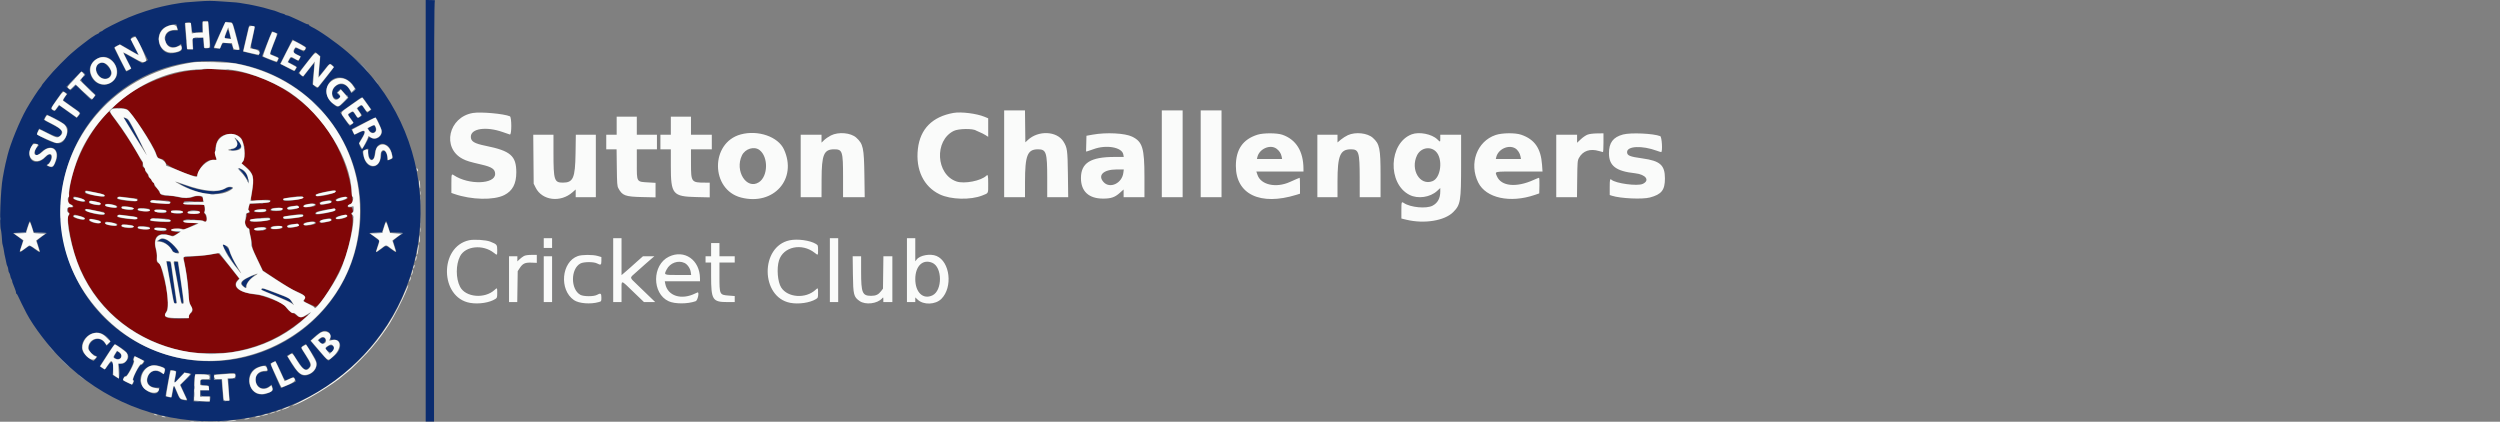 <svg id="svg" version="1.1" xmlns="http://www.w3.org/2000/svg" xmlns:xlink="http://www.w3.org/1999/xlink" width="600" height="101.212" viewBox="0, 0, 600,101.212"><rect x="0" y="0" width="600" height="101.212" fill="#808080" stroke="none"/><g id="svgg"><path id="path0" d="M102.167 50.583 L 102.167 101.167 103.167 101.167 L 104.167 101.167 104.167 50.681 C 104.167 10.448,104.209 0.177,104.375 0.110 C 104.490 0.064,104.040 0.020,103.375 0.013 L 102.167 0.000 102.167 50.583 M47.417 0.349 C 44.850 0.514,43.998 0.601,42.667 0.830 C 42.071 0.933,41.433 1.040,41.250 1.068 C 41.067 1.096,40.467 1.218,39.917 1.341 C 39.367 1.463,38.879 1.571,38.833 1.580 C 36.886 1.994,33.177 3.204,30.917 4.164 C 28.433 5.219,24.872 7.023,24.667 7.330 C 24.621 7.399,24.415 7.508,24.208 7.572 C 24.002 7.636,23.833 7.750,23.833 7.825 C 23.833 7.900,23.702 8.009,23.542 8.067 C 23.381 8.125,23.100 8.265,22.917 8.380 C 22.281 8.776,21.582 9.246,21.381 9.415 C 21.070 9.673,20.831 9.856,19.749 10.658 C 19.200 11.065,18.675 11.478,18.583 11.574 C 18.492 11.671,18.054 12.041,17.612 12.397 C 16.189 13.541,12.687 17.112,11.417 18.715 C 11.142 19.062,10.712 19.587,10.461 19.881 C 10.210 20.176,10.004 20.468,10.003 20.530 C 10.001 20.592,9.906 20.742,9.792 20.863 C 9.300 21.382,7.388 24.324,6.343 26.167 C 4.743 28.988,2.525 34.397,1.833 37.168 C 1.394 38.925,1.155 39.973,0.998 40.833 C 0.906 41.337,0.755 42.162,0.661 42.667 C 0.132 45.526,-0.170 54.109,0.222 55.167 C 0.305 55.391,0.524 57.536,0.528 58.167 C 0.529 58.304,0.597 58.642,0.679 58.917 C 0.761 59.192,0.871 59.717,0.923 60.083 C 1.031 60.846,1.085 61.123,1.329 62.167 C 1.426 62.579,1.530 63.074,1.560 63.266 C 1.590 63.458,1.669 63.701,1.734 63.807 C 1.869 64.026,2.022 64.631,2.036 65.000 C 2.041 65.137,2.113 65.336,2.196 65.441 C 2.278 65.547,2.385 65.809,2.433 66.025 C 2.480 66.240,2.537 66.492,2.559 66.583 C 2.581 66.675,2.692 66.919,2.806 67.125 C 2.919 67.331,2.974 67.500,2.928 67.500 C 2.883 67.500,2.990 67.838,3.168 68.252 C 3.345 68.666,3.487 69.022,3.483 69.044 C 3.480 69.066,3.569 69.308,3.682 69.583 C 3.794 69.858,3.871 70.177,3.853 70.292 C 3.834 70.406,3.879 70.500,3.952 70.500 C 4.025 70.500,4.190 70.744,4.319 71.042 C 4.569 71.622,5.821 74.154,6.400 75.250 C 8.077 78.426,11.672 83.130,14.854 86.312 C 34.560 106.019,66.461 106.026,86.160 86.327 C 106.907 65.580,105.642 31.662,83.407 12.505 C 80.757 10.221,76.546 7.267,74.792 6.460 C 74.448 6.301,74.167 6.096,74.167 6.003 C 74.167 5.910,74.047 5.833,73.901 5.833 C 73.754 5.833,73.436 5.724,73.192 5.589 C 72.949 5.455,72.188 5.092,71.500 4.782 C 70.813 4.471,69.976 4.094,69.641 3.942 C 69.307 3.791,68.917 3.667,68.776 3.667 C 68.635 3.667,68.479 3.601,68.430 3.522 C 68.381 3.442,68.132 3.334,67.878 3.282 C 67.624 3.231,67.117 3.055,66.750 2.891 C 66.383 2.728,66.008 2.585,65.917 2.575 C 65.825 2.565,65.412 2.456,65.000 2.334 C 63.958 2.024,63.993 2.033,63.250 1.834 C 62.883 1.736,62.433 1.629,62.250 1.596 C 62.067 1.564,61.542 1.445,61.083 1.332 C 60.625 1.219,60.063 1.104,59.833 1.077 C 59.604 1.050,58.929 0.939,58.333 0.832 C 57.008 0.593,56.773 0.571,53.333 0.353 C 50.321 0.162,50.304 0.162,47.417 0.349 M50.068 5.875 C 50.285 7.954,50.520 11.369,50.450 11.438 C 50.409 11.480,50.095 11.560,49.754 11.615 C 48.953 11.745,48.839 11.558,48.836 10.106 C 48.833 9.001,48.820 8.965,48.458 9.062 C 48.252 9.117,47.664 9.163,47.153 9.164 L 46.222 9.167 46.298 10.476 L 46.373 11.784 45.664 11.898 C 44.765 12.041,44.855 12.245,44.668 9.651 C 44.579 8.422,44.460 6.989,44.404 6.465 C 44.306 5.554,44.320 5.510,44.718 5.410 C 45.735 5.155,45.912 5.317,45.966 6.550 C 46.024 7.883,46.072 7.918,47.576 7.757 L 48.645 7.642 48.547 6.472 C 48.437 5.164,48.534 5.007,49.446 5.003 C 49.963 5.000,49.978 5.021,50.068 5.875 M55.280 5.331 C 55.886 5.334,55.931 5.454,57.250 10.583 C 57.368 11.042,57.518 11.548,57.583 11.708 C 57.687 11.964,57.596 12.000,56.854 12.000 L 56.005 12.000 55.821 11.271 C 55.644 10.568,55.610 10.538,54.879 10.437 C 53.495 10.248,53.406 10.276,53.122 11.000 C 52.870 11.641,52.831 11.667,52.107 11.667 C 51.129 11.667,51.115 11.617,51.730 10.315 C 52.016 9.708,52.661 8.298,53.163 7.180 C 53.958 5.408,54.119 5.159,54.413 5.238 C 54.598 5.288,54.988 5.330,55.280 5.331 M42.385 5.958 C 42.424 6.027,42.507 6.365,42.569 6.708 L 42.682 7.333 41.741 7.333 C 39.994 7.333,39.083 8.957,39.992 10.448 C 40.591 11.431,41.971 11.620,42.999 10.860 L 43.464 10.517 43.639 11.206 C 43.876 12.140,43.382 12.486,41.401 12.773 C 38.287 13.224,36.771 8.494,39.429 6.623 C 40.228 6.061,42.192 5.619,42.385 5.958 M61.129 6.407 C 61.186 6.464,60.985 7.605,60.683 8.944 C 60.073 11.648,60.058 11.578,61.264 11.760 C 62.274 11.913,62.396 12.032,62.262 12.746 C 62.175 13.209,62.083 13.337,61.888 13.262 C 61.746 13.208,60.907 13.001,60.023 12.802 C 59.140 12.604,58.387 12.419,58.351 12.391 C 58.316 12.364,58.408 11.834,58.557 11.213 C 58.706 10.591,59.019 9.258,59.252 8.250 C 59.812 5.826,59.710 6.007,60.419 6.167 C 60.753 6.243,61.073 6.351,61.129 6.407 M54.635 7.167 C 54.580 7.304,54.381 7.803,54.193 8.276 L 53.851 9.134 54.597 9.194 L 55.342 9.253 55.233 8.755 C 54.969 7.555,54.732 6.924,54.635 7.167 M65.997 7.768 C 66.365 7.916,66.667 8.056,66.667 8.080 C 66.667 8.103,66.254 9.164,65.751 10.436 C 64.646 13.226,64.641 12.885,65.792 13.340 C 67.026 13.828,67.018 13.818,66.738 14.476 C 66.554 14.912,66.436 15.008,66.209 14.911 C 66.048 14.843,65.221 14.522,64.370 14.199 C 63.520 13.875,62.845 13.560,62.870 13.499 C 62.896 13.438,63.436 12.063,64.072 10.444 C 64.707 8.825,65.249 7.500,65.277 7.500 C 65.304 7.500,65.628 7.621,65.997 7.768 M34.000 11.459 C 34.779 12.994,35.440 14.302,35.469 14.366 C 35.498 14.430,35.213 14.639,34.836 14.832 L 34.151 15.182 31.950 13.938 C 30.740 13.254,29.735 12.710,29.716 12.728 C 29.698 12.747,30.089 13.547,30.586 14.506 C 31.082 15.465,31.491 16.330,31.494 16.427 C 31.500 16.591,30.346 17.243,30.250 17.132 C 30.177 17.049,27.591 11.934,27.462 11.621 C 27.366 11.387,27.491 11.252,28.063 10.974 L 28.785 10.624 29.934 11.261 C 30.566 11.612,31.560 12.188,32.142 12.541 C 32.724 12.894,33.173 13.123,33.140 13.050 C 33.107 12.977,32.687 12.149,32.207 11.211 C 31.195 9.236,31.242 8.829,32.500 8.678 C 32.546 8.672,33.221 9.924,34.000 11.459 M73.500 11.435 C 73.500 11.542,73.365 11.797,73.199 12.001 L 72.899 12.372 72.038 11.936 C 70.979 11.399,70.933 11.399,70.693 11.925 C 70.401 12.567,70.435 12.628,71.333 13.083 C 72.277 13.562,72.253 13.516,71.912 14.175 L 71.658 14.668 70.834 14.251 C 70.382 14.021,69.952 13.834,69.881 13.834 C 69.748 13.835,69.118 14.845,69.203 14.919 C 69.229 14.942,69.720 15.196,70.295 15.484 C 71.273 15.975,71.328 16.032,71.148 16.379 C 70.741 17.164,70.689 17.175,69.760 16.672 C 69.275 16.410,68.498 16.003,68.034 15.767 L 67.189 15.339 67.778 14.211 C 68.103 13.591,68.776 12.273,69.273 11.283 L 70.179 9.482 71.839 10.361 C 72.753 10.845,73.500 11.328,73.500 11.435 M76.322 12.984 L 76.895 13.458 76.701 15.844 C 76.594 17.155,76.530 18.252,76.559 18.281 C 76.588 18.310,77.162 17.625,77.834 16.760 C 79.131 15.091,79.212 15.054,79.899 15.813 C 80.206 16.154,80.196 16.175,79.014 17.672 C 78.356 18.505,77.472 19.632,77.049 20.176 C 76.159 21.322,76.245 21.292,75.530 20.698 L 74.976 20.239 75.156 18.161 C 75.255 17.018,75.379 15.824,75.432 15.506 C 75.518 14.989,75.387 15.110,74.164 16.673 C 73.414 17.632,72.784 18.434,72.764 18.455 C 72.745 18.476,72.477 18.283,72.170 18.026 L 71.611 17.559 72.431 16.488 C 74.080 14.335,75.566 12.500,75.657 12.504 C 75.708 12.507,76.008 12.723,76.322 12.984 M26.465 14.142 C 28.029 15.255,28.630 17.417,27.747 18.757 C 25.941 21.501,22.103 20.537,21.570 17.206 C 21.168 14.691,24.398 12.670,26.465 14.142 M54.860 14.929 C 74.445 17.428,88.405 34.938,86.354 54.435 C 83.790 78.807,58.115 93.540,35.667 83.519 C 22.732 77.746,14.593 65.061,14.586 50.667 C 14.575 28.978,33.481 12.202,54.860 14.929 M24.065 15.163 C 22.825 15.664,22.743 17.045,23.877 18.287 C 24.937 19.446,26.667 18.877,26.667 17.369 C 26.667 16.525,25.116 14.864,24.464 15.011 C 24.438 15.016,24.258 15.085,24.065 15.163 M20.139 17.553 L 20.502 17.940 20.069 18.345 C 19.191 19.166,19.196 19.180,21.015 20.948 C 21.940 21.847,22.783 22.635,22.887 22.700 C 23.014 22.779,22.913 22.999,22.580 23.366 C 22.307 23.668,22.062 23.949,22.037 23.990 C 22.011 24.031,21.449 23.543,20.787 22.905 C 20.125 22.268,19.265 21.450,18.875 21.089 L 18.167 20.432 17.531 21.053 L 16.894 21.675 16.407 21.256 L 15.920 20.838 17.188 19.544 C 17.886 18.832,18.666 18.006,18.922 17.708 C 19.477 17.064,19.657 17.041,20.139 17.553 M82.892 18.896 C 83.606 19.194,84.560 20.038,85.014 20.773 L 85.374 21.356 84.906 21.844 C 84.316 22.460,84.312 22.460,83.942 21.657 C 83.079 19.785,80.845 19.704,79.911 21.512 C 79.252 22.786,80.362 24.323,81.357 23.513 L 81.750 23.193 81.291 22.712 L 80.832 22.230 81.302 21.780 L 81.771 21.330 82.707 22.390 L 83.643 23.449 82.504 24.580 C 81.158 25.915,81.006 25.922,79.662 24.714 C 76.647 22.003,79.224 17.363,82.892 18.896 M15.684 22.179 L 16.170 22.525 15.638 23.265 C 15.320 23.707,15.169 24.062,15.261 24.146 C 15.347 24.224,16.298 24.903,17.375 25.656 C 19.574 27.193,19.483 27.063,18.871 27.786 L 18.417 28.321 16.333 26.823 L 14.250 25.325 13.884 25.745 C 13.682 25.976,13.443 26.296,13.352 26.457 C 13.158 26.801,12.235 26.380,12.267 25.962 C 12.283 25.742,14.990 21.833,15.125 21.833 C 15.165 21.833,15.417 21.989,15.684 22.179 M88.115 24.838 L 89.146 26.325 88.635 26.689 L 88.125 27.053 87.808 26.651 C 87.635 26.431,87.365 26.044,87.210 25.792 C 86.882 25.258,86.796 25.241,86.244 25.603 C 85.720 25.946,85.725 26.004,86.373 26.923 L 86.913 27.689 86.498 28.007 C 85.910 28.459,85.807 28.424,85.276 27.583 C 84.735 26.726,84.662 26.703,84.005 27.189 L 83.523 27.546 84.178 28.432 C 84.949 29.476,84.951 29.490,84.385 29.903 L 83.947 30.223 83.557 29.736 C 82.865 28.873,81.610 27.001,81.681 26.939 C 81.786 26.846,85.859 23.951,86.333 23.632 C 86.962 23.208,87.005 23.238,88.115 24.838 M12.866 28.266 C 16.049 29.865,16.663 30.623,16.088 32.248 C 15.199 34.764,14.128 34.999,10.917 33.385 C 8.636 32.239,8.714 32.319,9.077 31.515 L 9.376 30.852 11.352 31.843 C 13.832 33.086,14.468 33.100,14.764 31.921 C 14.933 31.248,14.576 30.920,12.509 29.852 C 11.404 29.281,10.500 28.789,10.500 28.759 C 10.500 28.584,11.157 27.500,11.263 27.500 C 11.305 27.500,12.027 27.845,12.866 28.266 M30.462 29.451 C 30.907 30.166,31.895 31.762,32.659 33.000 C 34.616 36.170,34.610 36.048,32.615 32.177 C 31.059 29.157,30.791 28.736,30.257 28.461 L 29.654 28.152 30.462 29.451 M90.972 29.628 C 91.783 31.334,91.837 31.939,91.240 32.648 C 90.695 33.296,89.842 33.478,89.074 33.112 C 88.536 32.856,88.514 32.859,88.405 33.215 C 88.240 33.750,87.008 35.833,86.857 35.833 C 86.697 35.833,86.167 34.742,86.167 34.414 C 86.167 34.282,86.419 33.778,86.727 33.295 C 87.855 31.526,87.696 31.070,86.213 31.823 C 84.972 32.454,85.073 32.463,84.671 31.675 L 84.335 31.017 87.126 29.599 C 90.518 27.876,90.139 27.873,90.972 29.628 M89.042 30.377 C 88.225 30.787,88.218 30.808,88.679 31.394 C 89.410 32.324,90.555 31.686,90.102 30.601 C 89.963 30.271,89.828 30.005,89.800 30.010 C 89.773 30.016,89.431 30.181,89.042 30.377 M56.829 33.826 C 57.313 34.729,56.647 35.831,55.615 35.833 C 55.439 35.833,55.361 35.909,55.427 36.016 C 55.745 36.532,57.833 35.765,57.833 35.131 C 57.833 34.730,57.201 33.718,56.871 33.590 C 56.711 33.527,56.700 33.585,56.829 33.826 M8.808 34.516 C 9.402 34.723,9.453 34.860,9.058 35.188 C 8.395 35.737,8.164 36.898,8.664 37.165 C 8.945 37.316,9.138 37.209,9.976 36.439 C 12.443 34.171,14.708 36.007,13.266 39.105 C 12.769 40.170,12.622 40.260,11.816 39.994 C 11.078 39.751,11.033 39.664,11.495 39.375 C 11.971 39.078,12.361 38.227,12.301 37.616 C 12.223 36.808,11.782 36.852,10.871 37.759 C 8.261 40.357,5.747 37.886,7.769 34.708 C 8.043 34.278,8.097 34.268,8.808 34.516 M92.662 34.747 C 93.436 35.148,93.884 35.942,94.240 37.548 C 94.331 37.961,94.277 38.040,93.760 38.256 C 92.959 38.591,92.881 38.569,92.960 38.030 C 93.044 37.461,92.615 36.367,92.255 36.229 C 91.898 36.092,91.500 36.461,91.500 36.929 C 91.500 40.585,88.170 41.087,87.253 37.569 C 86.908 36.245,86.917 36.206,87.604 35.919 C 88.458 35.562,88.516 35.590,88.403 36.300 C 88.288 37.019,88.662 38.111,89.078 38.271 C 89.521 38.441,89.808 38.015,89.915 37.030 C 90.139 34.951,91.258 34.021,92.662 34.747 M57.864 41.115 C 58.294 41.556,58.837 42.254,59.071 42.667 C 59.428 43.297,59.496 43.352,59.498 43.011 C 59.503 41.999,58.654 40.904,57.541 40.486 C 57.139 40.335,57.179 40.412,57.864 41.115 M44.215 44.680 C 48.287 46.762,51.977 47.084,54.917 45.613 C 55.916 45.114,55.916 45.113,55.426 44.979 C 55.036 44.872,54.713 44.954,53.859 45.374 C 51.955 46.312,48.660 46.002,44.481 44.493 C 42.695 43.848,42.649 43.880,44.215 44.680 M7.683 54.375 L 8.109 55.750 9.680 55.833 L 11.250 55.917 10.042 56.805 C 9.377 57.294,8.833 57.749,8.833 57.818 C 8.833 57.886,9.022 58.496,9.252 59.173 C 9.806 60.801,9.769 60.831,8.416 59.845 C 7.015 58.823,7.240 58.825,5.880 59.824 C 4.517 60.825,4.532 60.838,5.067 59.186 C 5.305 58.450,5.500 57.814,5.500 57.771 C 5.500 57.728,4.956 57.294,4.292 56.805 L 3.083 55.917 4.617 55.869 L 6.150 55.821 6.609 54.411 C 7.172 52.684,7.159 52.684,7.683 54.375 M93.183 54.375 L 93.599 55.750 95.174 55.833 L 96.750 55.917 95.542 56.805 C 94.877 57.294,94.333 57.749,94.333 57.818 C 94.333 57.886,94.522 58.496,94.752 59.173 C 95.302 60.791,95.276 60.812,93.936 59.835 C 92.543 58.820,92.724 58.819,91.371 59.843 C 90.068 60.830,90.029 60.797,90.581 59.173 C 90.812 58.496,91.000 57.886,91.000 57.818 C 91.000 57.749,90.456 57.294,89.792 56.805 L 88.583 55.917 90.117 55.869 L 91.650 55.821 92.109 54.411 C 92.672 52.682,92.671 52.682,93.183 54.375 M38.143 57.681 C 37.880 57.913,37.842 57.999,38.029 57.941 C 38.884 57.673,40.382 58.569,41.217 59.845 C 41.673 60.543,41.828 60.661,42.292 60.664 C 42.929 60.667,42.958 60.544,42.473 59.897 C 40.804 57.674,39.125 56.814,38.143 57.681 M53.500 58.739 C 53.500 59.281,55.690 62.874,56.757 64.083 L 57.198 64.583 56.842 64.000 C 56.097 62.779,55.172 60.837,54.989 60.108 C 54.829 59.474,53.500 58.252,53.500 58.739 M40.073 63.153 C 40.122 63.390,40.502 65.496,40.918 67.833 C 41.864 73.141,41.791 72.833,42.097 72.833 C 42.384 72.833,42.403 73.063,41.746 68.667 C 41.533 67.246,41.267 65.359,41.153 64.473 C 40.949 62.885,40.940 62.862,40.466 62.793 C 40.026 62.728,39.993 62.758,40.073 63.153 M41.833 63.075 C 41.833 63.293,41.984 64.144,42.737 68.167 C 42.866 68.854,43.103 70.185,43.264 71.125 C 43.464 72.285,43.629 72.833,43.779 72.833 C 44.100 72.833,43.883 70.773,42.918 64.659 C 42.780 63.785,42.667 63.016,42.667 62.951 C 42.667 62.886,42.479 62.833,42.250 62.833 C 41.997 62.833,41.833 62.928,41.833 63.075 M59.836 66.515 C 58.034 67.348,57.635 67.933,58.386 68.638 C 58.848 69.072,59.000 69.093,59.000 68.723 C 59.000 68.219,59.817 67.041,60.530 66.516 C 61.404 65.874,61.223 65.873,59.836 66.515 M62.906 69.351 C 62.766 69.578,62.500 69.449,66.138 70.920 C 67.910 71.637,69.556 72.377,69.794 72.565 L 70.229 72.906 69.906 72.357 C 69.455 71.589,69.536 71.634,66.581 70.527 C 65.116 69.979,63.713 69.451,63.464 69.354 C 63.155 69.235,62.978 69.234,62.906 69.351 M78.673 79.586 C 79.197 79.857,79.412 80.387,79.302 81.135 C 79.240 81.560,79.273 81.593,79.698 81.531 C 82.016 81.191,82.344 83.641,80.219 85.418 C 79.686 85.863,79.126 86.332,78.974 86.459 C 78.728 86.665,78.472 86.426,76.580 84.230 L 74.462 81.771 75.439 80.891 C 77.023 79.466,77.818 79.145,78.673 79.586 M24.643 80.155 C 25.246 80.462,26.500 81.688,26.500 81.969 C 26.500 82.044,26.291 82.305,26.035 82.550 L 25.569 82.996 25.268 82.485 C 24.501 81.186,23.004 80.957,21.980 81.980 C 20.847 83.114,21.139 84.468,22.685 85.255 C 22.996 85.413,23.282 85.571,23.321 85.606 C 23.360 85.641,23.181 85.891,22.923 86.160 L 22.454 86.650 21.852 86.339 C 21.101 85.951,20.077 84.902,19.843 84.281 C 18.847 81.634,22.085 78.850,24.643 80.155 M76.830 81.303 L 76.437 81.621 76.843 82.134 C 77.315 82.729,77.441 82.726,77.902 82.108 C 78.508 81.296,77.642 80.645,76.830 81.303 M29.090 83.505 C 30.961 84.767,31.278 85.748,30.171 86.855 C 29.801 87.224,29.538 87.333,29.017 87.333 C 28.361 87.333,28.346 87.346,28.504 87.761 C 28.722 88.335,28.716 90.833,28.496 90.833 C 28.403 90.833,28.034 90.640,27.677 90.404 L 27.028 89.974 27.119 88.767 C 27.275 86.702,26.834 86.335,25.895 87.750 C 25.208 88.785,25.110 88.820,24.427 88.274 L 23.938 87.882 25.677 85.193 C 26.719 83.583,27.500 82.535,27.624 82.580 C 27.739 82.622,28.398 83.038,29.090 83.505 M75.746 86.265 C 76.410 87.664,75.789 89.158,74.251 89.856 C 72.492 90.655,71.436 89.834,69.132 85.877 L 68.846 85.387 69.505 85.017 L 70.164 84.647 71.276 86.365 C 72.841 88.784,73.283 89.085,74.114 88.304 C 74.706 87.748,74.590 87.252,73.441 85.430 C 72.858 84.506,72.330 83.659,72.268 83.548 C 72.199 83.424,72.399 83.189,72.786 82.942 L 73.417 82.538 74.454 84.133 C 75.025 85.011,75.606 85.970,75.746 86.265 M78.551 83.241 L 78.083 83.648 78.604 84.175 C 79.172 84.749,79.843 84.591,80.086 83.825 C 80.374 82.919,79.362 82.534,78.551 83.241 M27.672 85.026 C 27.298 85.692,27.295 85.726,27.590 85.942 C 28.256 86.429,29.167 86.080,29.167 85.336 C 29.167 85.142,28.366 84.333,28.173 84.333 C 28.112 84.333,27.886 84.645,27.672 85.026 M33.546 86.020 C 34.117 86.306,34.608 86.561,34.637 86.588 C 34.823 86.754,34.115 87.673,33.862 87.593 C 33.503 87.479,31.682 90.970,31.998 91.166 C 32.234 91.311,32.040 92.162,31.746 92.275 C 31.492 92.372,29.500 91.394,29.500 91.172 C 29.500 90.748,29.909 90.168,30.153 90.245 C 30.531 90.365,32.283 86.924,32.011 86.596 C 31.808 86.352,32.084 85.500,32.365 85.500 C 32.444 85.500,32.976 85.734,33.546 86.020 M67.239 88.880 C 68.461 91.603,68.275 91.423,69.347 90.924 C 69.844 90.692,70.335 90.503,70.438 90.502 C 70.634 90.500,71.102 91.454,70.970 91.586 C 70.858 91.698,67.451 93.176,67.419 93.126 C 67.236 92.837,64.817 87.296,64.859 87.260 C 65.032 87.112,65.941 86.680,66.083 86.678 C 66.175 86.677,66.695 87.668,67.239 88.880 M38.861 88.028 C 39.680 88.380,39.699 88.404,39.607 88.972 C 39.467 89.831,39.292 89.909,38.583 89.427 C 37.414 88.634,36.093 89.004,35.563 90.273 C 34.913 91.829,35.798 93.024,37.604 93.027 L 38.291 93.028 38.126 93.675 C 37.632 95.622,33.667 93.524,33.667 91.315 C 33.667 88.499,36.212 86.888,38.861 88.028 M63.971 87.958 C 64.449 88.890,64.379 89.167,63.664 89.167 C 62.139 89.167,61.209 90.064,61.383 91.367 C 61.622 93.149,63.286 93.788,64.730 92.652 L 65.166 92.310 65.321 92.717 C 65.667 93.627,65.622 93.730,64.678 94.208 C 62.158 95.485,59.808 94.061,59.781 91.243 C 59.766 89.570,60.793 88.331,62.549 87.905 C 63.724 87.621,63.799 87.623,63.971 87.958 M42.283 89.061 C 42.332 89.110,42.257 89.770,42.118 90.527 L 41.864 91.906 43.057 90.632 L 44.250 89.358 45.070 89.512 C 45.520 89.597,45.915 89.693,45.948 89.725 C 45.980 89.757,45.404 90.358,44.670 91.060 C 43.935 91.762,43.333 92.367,43.333 92.404 C 43.333 92.441,43.708 93.264,44.167 94.234 C 45.168 96.351,45.157 96.195,44.292 96.062 C 43.203 95.896,43.097 95.790,42.420 94.175 C 41.662 92.366,41.736 92.388,41.492 93.897 C 41.232 95.511,41.216 95.532,40.409 95.312 C 40.047 95.213,39.733 95.116,39.712 95.097 C 39.690 95.078,39.934 93.679,40.253 91.989 C 40.571 90.299,40.832 88.888,40.833 88.853 C 40.834 88.762,42.177 88.954,42.283 89.061 M56.500 90.167 L 56.500 90.833 55.644 90.833 L 54.788 90.833 54.902 92.958 C 54.964 94.127,55.056 95.316,55.105 95.601 C 55.192 96.100,55.169 96.124,54.504 96.230 C 53.552 96.382,53.560 96.395,53.433 94.379 C 53.370 93.392,53.276 92.233,53.223 91.806 L 53.127 91.028 52.230 91.121 L 51.333 91.213 51.333 90.542 L 51.333 89.870 53.375 89.711 C 56.812 89.442,56.500 89.396,56.500 90.167 M50.500 90.510 L 50.500 91.167 49.333 91.167 L 48.167 91.167 48.167 91.732 C 48.167 92.384,48.358 92.500,49.430 92.500 C 50.161 92.500,50.167 92.505,50.167 93.083 L 50.167 93.667 49.167 93.667 L 48.167 93.667 48.167 94.316 C 48.167 95.079,48.315 95.167,49.607 95.167 L 50.520 95.167 50.468 95.792 C 50.438 96.165,50.333 96.410,50.208 96.400 C 50.094 96.391,49.201 96.372,48.224 96.358 L 46.448 96.333 46.563 93.142 C 46.700 89.309,46.431 89.740,48.650 89.802 L 50.500 89.854 50.500 90.510 " stroke="none" fill="#0b2c6f" fill-rule="evenodd"></path><path id="path1" d="M49.832 16.553 C 49.785 16.602,48.547 16.719,47.082 16.814 C 40.220 17.256,31.481 21.124,27.372 25.538 L 26.994 25.944 28.476 25.944 C 29.636 25.944,30.076 26.014,30.506 26.265 C 31.578 26.891,36.777 34.754,37.438 36.750 C 37.794 37.825,37.918 37.970,38.594 38.096 C 39.199 38.210,39.396 38.387,39.814 39.188 C 40.258 40.041,47.076 42.799,47.276 42.208 C 48.123 39.706,49.495 38.333,51.148 38.333 L 51.980 38.333 51.720 37.572 C 51.366 36.532,51.749 34.277,52.432 33.382 C 53.656 31.776,56.846 31.713,57.956 33.272 C 58.756 34.395,59.019 37.916,58.365 38.747 L 58.005 39.205 58.794 39.835 C 60.842 41.471,61.124 42.513,60.509 46.163 C 60.121 48.461,59.874 48.222,62.433 48.018 C 64.642 47.841,65.228 47.941,64.826 48.425 C 64.656 48.630,63.632 48.762,61.094 48.905 L 59.938 48.971 59.740 49.638 C 59.576 50.194,59.585 50.347,59.791 50.553 C 60.090 50.852,59.936 51.167,59.490 51.167 C 59.246 51.167,59.167 51.283,59.167 51.640 C 59.167 51.901,59.067 52.444,58.946 52.849 C 58.699 53.667,58.918 54.261,59.658 54.779 C 59.858 54.920,59.983 55.138,59.934 55.265 C 59.885 55.391,59.993 56.071,60.173 56.774 C 60.353 57.478,60.500 58.381,60.500 58.782 C 60.500 59.349,60.789 60.111,61.807 62.225 L 63.113 64.941 66.348 67.077 C 68.128 68.252,69.883 69.343,70.250 69.501 C 73.198 70.777,73.595 71.112,73.085 71.890 C 72.820 72.295,72.821 72.296,73.929 72.814 C 74.538 73.100,75.079 73.333,75.131 73.333 C 75.182 73.333,75.346 73.444,75.495 73.579 C 76.358 74.359,81.341 66.306,82.912 61.594 C 84.201 57.726,85.011 52.541,84.482 51.548 C 84.300 51.206,84.295 51.097,84.458 51.042 C 84.960 50.874,84.706 49.632,84.193 49.744 C 83.153 49.973,83.187 49.169,84.228 48.907 C 84.689 48.792,84.701 48.763,84.591 48.019 C 84.529 47.596,84.459 46.987,84.435 46.667 C 84.101 42.081,81.943 36.239,78.879 31.625 C 73.367 23.327,63.633 17.461,54.333 16.832 C 53.188 16.755,51.725 16.640,51.083 16.578 C 50.442 16.515,49.878 16.504,49.832 16.553 M25.460 27.437 C 20.763 32.398,17.052 40.380,16.598 46.500 C 16.560 47.004,16.478 47.721,16.414 48.093 C 16.299 48.764,16.303 48.771,16.982 49.038 C 17.863 49.384,17.797 49.925,16.892 49.778 C 16.337 49.688,16.333 49.692,16.333 50.344 C 16.333 50.705,16.408 51.000,16.500 51.000 C 16.739 51.000,16.706 51.626,16.463 51.707 C 15.916 51.889,16.932 57.990,18.089 61.469 C 22.174 73.748,32.252 82.228,45.500 84.533 C 47.175 84.824,53.825 84.824,55.500 84.533 C 62.172 83.372,67.191 81.125,72.301 77.011 C 73.988 75.653,74.416 75.150,73.310 75.824 C 72.488 76.325,71.746 76.271,71.141 75.667 C 70.866 75.392,70.469 75.167,70.258 75.167 C 69.892 75.167,68.926 74.266,68.333 73.373 C 67.946 72.789,63.144 70.889,61.709 70.753 C 57.509 70.353,55.503 68.843,57.023 67.226 L 57.374 66.852 54.966 63.801 C 53.642 62.123,52.452 60.760,52.321 60.771 C 52.190 60.783,51.521 60.915,50.833 61.064 C 50.146 61.214,48.346 61.423,46.833 61.530 C 45.321 61.637,44.066 61.735,44.046 61.747 C 44.025 61.760,44.192 62.639,44.417 63.702 C 44.908 66.018,45.329 69.446,45.334 71.167 C 45.337 71.954,45.428 72.571,45.581 72.833 C 46.411 74.255,46.425 74.744,45.651 75.293 C 45.488 75.409,45.331 75.709,45.303 75.960 L 45.250 76.417 43.048 76.463 C 39.864 76.530,39.069 76.135,39.858 74.876 C 40.578 73.727,40.290 70.128,39.154 66.083 C 38.870 65.075,38.599 64.046,38.551 63.797 C 38.503 63.548,38.322 63.299,38.148 63.244 C 37.667 63.092,37.455 62.545,37.573 61.761 C 37.637 61.332,37.579 60.679,37.422 60.078 C 36.613 56.969,37.719 55.678,40.559 56.417 C 41.515 56.666,41.527 56.665,42.302 56.209 L 43.083 55.750 42.032 55.609 C 41.187 55.496,40.992 55.415,41.034 55.193 C 41.095 54.877,43.587 54.687,43.876 54.976 C 43.975 55.075,44.415 54.958,45.058 54.662 C 45.622 54.403,46.383 54.055,46.750 53.890 L 47.417 53.589 45.752 53.503 C 44.005 53.412,43.312 53.012,44.420 52.734 C 45.052 52.576,48.656 52.824,49.020 53.051 C 49.514 53.360,49.709 53.015,49.519 52.169 C 49.430 51.774,49.267 51.395,49.156 51.327 C 49.030 51.249,48.997 51.036,49.066 50.758 C 49.128 50.513,49.131 50.062,49.073 49.754 L 48.968 49.195 46.613 49.176 C 44.219 49.157,43.872 49.075,44.063 48.576 C 44.158 48.327,44.436 48.303,46.505 48.360 C 48.418 48.412,48.824 48.383,48.753 48.198 C 48.706 48.074,48.667 47.832,48.667 47.660 C 48.667 47.095,47.489 46.878,46.451 47.251 C 45.398 47.630,43.956 47.637,42.528 47.271 C 41.948 47.122,40.997 47.000,40.414 47.000 C 39.197 47.000,38.539 46.798,38.382 46.378 C 38.219 45.940,37.624 45.115,37.292 44.866 C 37.131 44.746,37.000 44.483,37.000 44.281 C 37.000 44.079,36.850 43.820,36.667 43.705 C 36.483 43.591,36.333 43.388,36.333 43.254 C 36.333 43.121,36.192 42.936,36.019 42.844 C 35.846 42.751,35.657 42.484,35.598 42.250 C 35.540 42.016,35.343 41.677,35.162 41.496 C 34.981 41.315,34.833 40.997,34.833 40.790 C 34.833 40.583,34.675 40.314,34.480 40.193 C 34.196 40.015,34.145 39.862,34.220 39.403 C 34.271 39.090,34.243 38.833,34.159 38.833 C 34.075 38.833,33.806 38.440,33.563 37.958 C 32.459 35.779,29.571 31.294,27.578 28.667 C 26.918 27.796,26.345 26.979,26.306 26.851 C 26.258 26.697,25.975 26.893,25.460 27.437 M23.100 46.198 C 24.986 46.566,25.435 46.798,25.036 47.198 C 24.864 47.369,21.644 46.840,20.719 46.488 C 20.100 46.253,20.323 45.561,20.955 45.757 C 21.068 45.792,22.033 45.990,23.100 46.198 M80.592 45.848 C 80.922 46.381,76.535 47.447,75.835 47.004 C 75.384 46.719,75.905 46.471,77.780 46.078 C 79.860 45.642,80.436 45.595,80.592 45.848 M72.750 47.417 C 72.750 47.846,68.426 48.497,68.052 48.124 C 67.657 47.728,68.094 47.541,70.000 47.289 C 72.419 46.968,72.750 46.984,72.750 47.417 M19.059 47.432 C 20.578 47.824,21.061 48.703,19.598 48.412 C 17.971 48.089,17.226 47.663,17.611 47.278 C 17.769 47.120,17.912 47.135,19.059 47.432 M30.910 47.418 C 32.007 47.555,32.926 47.667,32.952 47.667 C 32.978 47.667,33.000 47.817,33.000 48.000 C 33.000 48.399,32.365 48.435,30.152 48.158 C 28.378 47.937,27.888 47.752,28.170 47.413 C 28.420 47.111,28.449 47.111,30.910 47.418 M83.456 47.447 C 83.599 47.883,81.008 48.574,80.633 48.200 C 80.348 47.915,80.628 47.688,81.603 47.416 C 82.549 47.152,83.363 47.166,83.456 47.447 M40.718 48.275 C 40.889 48.324,40.995 48.482,40.963 48.639 C 40.914 48.885,40.650 48.910,38.662 48.861 C 36.404 48.806,35.791 48.640,36.085 48.164 C 36.207 47.966,39.958 48.057,40.718 48.275 M79.403 48.101 C 79.874 48.282,79.682 48.650,79.024 48.827 C 77.657 49.195,76.848 49.232,76.733 48.932 C 76.586 48.549,76.680 48.487,77.786 48.245 C 78.978 47.984,79.076 47.976,79.403 48.101 M23.071 48.359 C 24.016 48.549,24.375 48.858,24.040 49.193 C 23.923 49.310,23.560 49.303,22.893 49.171 C 21.431 48.881,21.333 48.838,21.333 48.489 C 21.333 48.105,21.678 48.080,23.071 48.359 M75.789 49.220 C 75.610 49.766,72.917 49.952,72.917 49.418 C 72.917 49.136,73.089 49.061,74.083 48.909 C 75.267 48.729,75.911 48.846,75.789 49.220 M27.542 49.190 C 28.166 49.346,28.375 49.718,27.932 49.888 C 27.507 50.051,25.312 49.639,25.212 49.378 C 25.006 48.841,25.869 48.771,27.542 49.190 M71.780 49.600 C 71.967 50.089,69.396 50.629,68.959 50.192 C 68.660 49.893,69.126 49.524,69.888 49.455 C 71.447 49.313,71.676 49.331,71.780 49.600 M31.075 49.608 C 31.860 49.716,32.200 50.033,31.877 50.356 C 31.652 50.582,29.326 50.257,29.152 49.976 C 28.857 49.499,29.449 49.385,31.075 49.608 M35.636 50.100 C 35.892 50.152,36.003 50.275,35.964 50.464 C 35.897 50.792,33.437 50.837,33.117 50.517 C 32.576 49.976,33.932 49.752,35.636 50.100 M67.833 50.147 C 67.833 50.536,67.401 50.661,66.052 50.664 C 65.017 50.667,64.757 50.559,64.969 50.217 C 65.257 49.754,67.833 49.691,67.833 50.147 M24.630 50.825 C 25.061 50.834,25.303 51.264,25.030 51.536 C 24.671 51.895,20.333 50.877,20.333 50.433 C 20.333 50.047,20.806 50.049,22.583 50.446 C 23.500 50.650,24.421 50.821,24.630 50.825 M80.599 50.192 C 80.805 50.526,80.220 50.776,78.375 51.143 C 76.005 51.615,75.208 51.559,75.805 50.961 C 76.228 50.538,80.399 49.869,80.599 50.192 M39.792 50.425 C 40.087 50.516,40.050 50.945,39.737 51.065 C 38.808 51.422,36.490 50.752,37.178 50.326 C 37.384 50.199,39.290 50.271,39.792 50.425 M63.932 50.359 C 64.182 50.763,63.453 51.014,62.168 50.965 C 61.192 50.927,60.917 50.862,60.917 50.668 C 60.917 50.235,63.680 49.951,63.932 50.359 M43.917 50.917 C 43.917 51.543,41.151 51.409,41.029 50.778 C 40.979 50.516,41.119 50.491,42.445 50.535 C 43.789 50.579,43.917 50.612,43.917 50.917 M47.744 50.725 C 48.308 51.137,47.877 51.333,46.407 51.333 C 45.131 51.333,45.000 51.303,45.000 51.014 C 45.000 50.479,47.104 50.257,47.744 50.725 M72.777 51.595 C 72.944 52.029,72.671 52.124,70.431 52.409 C 68.666 52.633,68.239 52.644,68.062 52.466 C 67.662 52.067,68.073 51.890,70.000 51.631 C 72.535 51.291,72.660 51.290,72.777 51.595 M19.044 51.777 C 20.307 52.115,20.631 52.350,20.258 52.660 C 20.046 52.836,19.788 52.819,18.814 52.567 C 17.638 52.262,17.236 51.936,17.684 51.652 C 17.976 51.467,17.834 51.454,19.044 51.777 M30.697 51.737 C 32.773 51.982,33.000 52.050,33.000 52.427 C 33.000 52.722,32.148 52.741,30.152 52.492 C 28.378 52.270,27.888 52.086,28.170 51.746 C 28.415 51.451,28.282 51.452,30.697 51.737 M83.417 51.833 C 83.417 52.334,80.845 52.924,80.574 52.485 C 80.406 52.213,80.690 52.012,81.598 51.761 C 82.646 51.470,83.417 51.501,83.417 51.833 M64.803 52.381 C 65.175 52.829,64.724 52.983,62.580 53.141 C 60.283 53.311,59.564 53.198,60.023 52.739 C 60.219 52.543,61.590 52.366,64.271 52.190 C 64.466 52.177,64.706 52.263,64.803 52.381 M40.542 52.606 C 41.002 52.694,41.155 53.051,40.820 53.258 C 40.586 53.403,36.446 53.173,36.166 53.000 C 35.206 52.406,38.112 52.145,40.542 52.606 M79.511 52.596 C 79.809 52.956,79.550 53.098,78.123 53.353 C 76.215 53.694,76.054 52.993,77.946 52.580 C 79.248 52.295,79.261 52.295,79.511 52.596 M22.931 52.689 C 24.104 52.915,24.478 53.172,24.094 53.491 C 23.593 53.907,21.196 53.265,21.387 52.767 C 21.509 52.449,21.645 52.442,22.931 52.689 M75.833 53.510 C 75.833 53.969,73.064 54.361,72.897 53.926 C 72.747 53.534,72.868 53.468,74.125 53.251 C 75.221 53.062,75.833 53.155,75.833 53.510 M26.594 53.343 C 27.972 53.588,28.167 53.658,28.167 53.910 C 28.167 54.279,27.699 54.342,26.472 54.139 C 25.203 53.930,24.701 53.375,25.594 53.169 C 25.600 53.168,26.050 53.246,26.594 53.343 M71.780 53.933 C 71.967 54.423,69.396 54.962,68.959 54.525 C 68.647 54.214,69.140 53.855,69.972 53.789 C 71.605 53.659,71.676 53.664,71.780 53.933 M31.897 54.165 C 32.341 54.604,31.841 54.843,30.712 54.732 C 29.375 54.601,28.973 54.432,29.115 54.060 C 29.227 53.768,31.586 53.858,31.897 54.165 M35.636 54.433 C 35.892 54.485,36.003 54.608,35.964 54.798 C 35.897 55.125,33.437 55.171,33.117 54.850 C 32.576 54.309,33.932 54.085,35.636 54.433 M67.833 54.487 C 67.833 54.847,67.416 54.975,66.072 55.025 C 65.127 55.061,64.804 54.936,64.938 54.587 C 65.123 54.106,67.833 54.012,67.833 54.487 M39.109 54.667 C 39.865 54.667,40.233 55.001,39.873 55.360 C 39.608 55.626,37.164 55.354,37.046 55.046 C 36.914 54.702,37.327 54.475,37.896 54.579 C 38.159 54.627,38.705 54.667,39.109 54.667 M63.932 54.692 C 64.182 55.097,63.453 55.347,62.168 55.298 C 61.192 55.261,60.917 55.195,60.917 55.002 C 60.917 54.568,63.680 54.284,63.932 54.692 " stroke="none" fill="#810607" fill-rule="evenodd"></path><path id="path2" d="M48.667 6.500 L 48.667 7.833 47.854 7.833 C 47.407 7.833,46.817 7.878,46.542 7.933 L 46.042 8.033 45.924 6.767 L 45.805 5.500 45.130 5.500 L 44.455 5.500 44.587 7.292 C 44.659 8.277,44.763 9.683,44.818 10.417 L 44.917 11.750 45.610 11.801 L 46.303 11.851 46.213 10.534 C 46.109 9.014,46.116 9.006,47.861 9.002 L 48.805 9.000 48.922 10.250 L 49.039 11.500 49.686 11.500 C 50.457 11.500,50.431 11.716,50.138 7.792 L 49.942 5.167 49.304 5.167 L 48.667 5.167 48.667 6.500 M52.717 8.355 C 51.966 10.033,51.366 11.417,51.384 11.430 C 51.402 11.443,51.725 11.501,52.103 11.559 L 52.789 11.664 53.079 10.904 C 53.285 10.365,53.441 10.172,53.615 10.239 C 53.750 10.291,54.266 10.333,54.761 10.333 L 55.662 10.333 55.846 11.064 C 56.018 11.748,56.074 11.803,56.704 11.903 C 57.610 12.048,57.613 12.268,56.651 8.732 C 55.647 5.041,55.894 5.511,54.898 5.396 L 54.083 5.303 52.717 8.355 M40.373 6.222 C 36.755 7.535,37.770 13.012,41.559 12.621 C 42.960 12.477,43.715 12.036,43.595 11.433 C 43.464 10.781,43.442 10.769,42.885 11.057 C 41.505 11.770,40.369 11.482,39.824 10.281 C 39.056 8.589,40.040 7.167,41.979 7.167 L 42.635 7.167 42.456 6.583 C 42.256 5.930,41.527 5.804,40.373 6.222 M59.750 6.535 C 59.699 6.745,59.372 8.132,59.024 9.618 L 58.391 12.319 60.219 12.748 C 61.224 12.983,62.066 13.155,62.090 13.130 C 62.580 12.614,62.194 12.079,61.167 11.849 C 60.571 11.716,60.063 11.594,60.038 11.578 C 60.014 11.562,60.259 10.402,60.583 9.000 C 60.908 7.598,61.153 6.434,61.128 6.414 C 60.764 6.117,59.832 6.198,59.750 6.535 M55.144 7.986 L 55.467 9.373 54.725 9.289 C 53.731 9.177,53.738 9.201,54.277 7.778 C 54.537 7.091,54.766 6.544,54.785 6.564 C 54.805 6.583,54.966 7.223,55.144 7.986 M65.242 7.847 C 64.883 8.427,63.021 13.421,63.125 13.523 C 63.271 13.668,66.364 14.863,66.418 14.795 C 66.503 14.690,66.833 14.016,66.833 13.947 C 66.833 13.906,66.402 13.702,65.875 13.493 C 65.348 13.285,64.862 13.068,64.795 13.011 C 64.728 12.953,65.084 11.868,65.586 10.598 C 66.662 7.879,66.634 8.079,65.975 7.850 C 65.337 7.627,65.377 7.627,65.242 7.847 M31.787 9.113 L 31.323 9.356 32.336 11.282 C 32.893 12.341,33.326 13.225,33.299 13.248 C 33.272 13.270,32.241 12.705,31.007 11.992 L 28.765 10.695 28.132 11.018 C 27.785 11.195,27.500 11.384,27.500 11.437 C 27.500 11.524,30.153 16.821,30.279 16.985 C 30.308 17.023,30.591 16.914,30.908 16.743 L 31.485 16.432 30.490 14.524 C 29.943 13.475,29.524 12.588,29.559 12.553 C 29.593 12.518,30.621 13.059,31.842 13.755 C 34.096 15.040,34.382 15.117,35.060 14.621 C 35.387 14.382,32.835 8.814,32.417 8.853 C 32.325 8.862,32.041 8.978,31.787 9.113 M68.757 12.487 L 67.333 15.330 68.985 16.159 L 70.636 16.988 70.901 16.583 C 71.047 16.361,71.167 16.153,71.167 16.122 C 71.167 16.091,70.686 15.809,70.099 15.496 L 69.031 14.925 69.352 14.296 C 69.728 13.559,69.860 13.540,70.750 14.088 C 71.585 14.602,71.606 14.601,71.904 14.025 L 72.150 13.549 71.314 13.158 C 70.272 12.670,70.175 12.200,70.938 11.347 C 70.972 11.309,71.418 11.497,71.930 11.764 C 72.882 12.262,73.333 12.152,73.333 11.422 C 73.333 11.285,71.465 10.223,70.298 9.697 C 70.233 9.667,69.540 10.923,68.757 12.487 M73.766 14.931 C 72.783 16.177,71.943 17.287,71.901 17.398 C 71.796 17.672,72.630 18.441,72.814 18.239 C 72.892 18.154,73.539 17.333,74.252 16.417 L 75.548 14.750 75.444 16.000 C 75.386 16.688,75.291 17.932,75.231 18.765 L 75.123 20.279 75.658 20.660 C 75.960 20.876,76.254 20.978,76.335 20.895 C 76.414 20.815,77.302 19.700,78.309 18.417 L 80.140 16.083 79.695 15.714 C 79.099 15.220,79.239 15.126,77.769 17.008 C 77.049 17.929,76.441 18.660,76.416 18.633 C 76.392 18.606,76.473 17.458,76.596 16.083 L 76.821 13.583 76.324 13.125 C 75.640 12.493,75.754 12.412,73.766 14.931 M23.667 13.932 C 21.460 14.888,20.994 17.319,22.654 19.210 C 24.520 21.335,28.048 20.069,28.048 17.274 C 28.048 14.885,25.664 13.067,23.667 13.932 M46.583 14.935 C 16.551 19.220,3.942 54.047,24.617 75.606 C 46.917 98.858,86.469 82.841,86.403 50.583 C 86.367 33.025,74.117 18.542,56.500 15.231 C 55.136 14.975,47.833 14.756,46.583 14.935 M25.507 15.375 C 26.226 15.859,26.912 17.163,26.763 17.758 C 26.352 19.393,24.195 19.338,23.309 17.669 C 22.372 15.907,23.912 14.300,25.507 15.375 M54.167 16.691 C 57.751 16.572,65.059 19.192,69.583 22.218 C 77.576 27.565,84.257 38.346,84.398 46.125 C 84.408 46.697,84.473 47.166,84.542 47.166 C 85.046 47.168,84.634 48.818,84.083 49.000 C 83.229 49.282,83.290 49.739,84.167 49.621 L 84.833 49.532 84.833 50.206 C 84.833 50.650,84.734 50.957,84.542 51.107 C 84.264 51.322,84.265 51.342,84.549 51.512 C 85.556 52.115,83.574 60.974,81.438 65.417 C 79.779 68.869,75.500 74.942,75.500 73.846 C 75.500 73.739,74.860 73.344,74.078 72.969 C 72.769 72.341,72.677 72.265,72.912 72.005 C 73.577 71.270,73.290 70.933,71.219 70.023 C 70.373 69.651,68.205 68.377,66.372 67.176 L 63.056 65.002 61.695 62.155 C 60.529 59.717,60.333 59.183,60.333 58.439 C 60.333 57.961,60.211 57.123,60.062 56.577 C 59.913 56.030,59.800 55.415,59.810 55.208 C 59.821 55.001,59.732 54.833,59.612 54.833 C 59.169 54.833,58.620 53.541,58.819 52.969 C 58.919 52.684,59.000 52.170,59.000 51.827 C 59.000 51.300,59.065 51.186,59.417 51.098 C 59.836 50.993,59.990 50.580,59.651 50.467 C 59.523 50.424,59.537 50.172,59.698 49.621 L 59.927 48.836 62.088 48.748 C 64.515 48.650,64.833 48.588,64.833 48.217 C 64.833 47.990,61.724 47.995,60.250 48.224 C 60.158 48.238,60.095 48.175,60.110 48.083 C 60.125 47.992,60.251 47.242,60.392 46.417 C 61.051 42.533,60.891 41.820,58.969 40.109 L 57.959 39.209 58.338 38.695 C 59.013 37.783,58.643 34.127,57.781 33.186 C 55.758 30.980,51.839 32.478,51.834 35.461 C 51.834 35.760,51.747 36.142,51.642 36.310 C 51.494 36.547,51.513 36.797,51.726 37.421 C 52.084 38.472,52.093 38.444,51.408 38.364 C 49.832 38.180,47.348 40.575,47.335 42.292 C 47.332 42.675,45.840 42.186,41.667 40.434 C 40.887 40.107,40.156 39.838,40.042 39.836 C 39.927 39.835,39.833 39.688,39.833 39.509 C 39.833 39.021,39.165 38.366,38.424 38.128 C 37.821 37.935,37.733 37.829,37.416 36.917 C 36.636 34.677,31.574 26.904,30.530 26.343 C 29.726 25.911,27.158 25.900,26.707 26.326 C 26.244 26.764,26.269 26.820,27.923 29.000 C 29.454 31.019,31.301 33.848,32.818 36.496 C 33.473 37.640,34.082 38.649,34.171 38.738 C 34.260 38.827,34.333 39.138,34.333 39.430 C 34.333 39.721,34.446 40.053,34.583 40.167 C 34.721 40.281,34.833 40.518,34.833 40.695 C 34.833 40.871,35.021 41.203,35.250 41.432 C 35.479 41.661,35.667 41.991,35.667 42.165 C 35.667 42.339,35.799 42.579,35.961 42.699 C 36.123 42.819,36.346 43.123,36.457 43.375 C 36.569 43.627,36.728 43.833,36.812 43.833 C 36.895 43.833,37.008 44.010,37.062 44.226 C 37.117 44.442,37.425 44.906,37.747 45.258 C 38.070 45.610,38.333 45.985,38.333 46.090 C 38.333 46.593,38.972 46.849,40.416 46.925 C 41.218 46.967,42.306 47.113,42.836 47.251 C 44.146 47.590,45.329 47.564,46.361 47.172 C 47.210 46.849,48.667 46.950,48.667 47.332 C 48.667 47.402,48.714 47.693,48.771 47.979 L 48.875 48.500 46.531 48.500 C 44.344 48.500,43.729 48.618,44.081 48.969 C 44.143 49.032,45.277 49.083,46.599 49.083 C 48.594 49.083,49.016 49.126,49.076 49.333 C 49.224 49.851,49.233 50.592,49.093 50.817 C 48.998 50.972,49.044 51.120,49.230 51.256 C 49.698 51.598,49.798 53.094,49.360 53.208 C 49.164 53.259,48.928 53.197,48.819 53.066 C 48.572 52.768,44.253 52.725,44.072 53.019 C 43.858 53.365,44.413 53.495,46.167 53.509 C 47.317 53.518,47.802 53.572,47.583 53.668 C 44.077 55.196,44.146 55.174,43.520 54.988 C 42.652 54.731,41.083 54.846,41.083 55.167 C 41.083 55.357,41.360 55.437,42.238 55.500 L 43.393 55.583 42.467 56.196 C 41.564 56.794,41.527 56.803,40.896 56.578 C 38.144 55.597,36.662 56.962,37.445 59.757 C 37.599 60.307,37.706 61.195,37.683 61.748 C 37.648 62.629,37.690 62.785,38.050 63.081 C 39.404 64.198,40.964 73.562,40.000 74.788 C 39.044 76.004,39.668 76.333,42.928 76.333 L 45.333 76.333 45.333 75.924 C 45.333 75.699,45.521 75.328,45.750 75.098 C 46.269 74.579,46.278 74.077,45.780 73.330 C 45.441 72.822,45.368 72.408,45.196 70.000 C 45.015 67.475,44.625 64.714,44.184 62.833 C 43.864 61.467,43.697 61.562,46.625 61.448 C 48.278 61.384,49.861 61.217,50.900 60.998 C 51.807 60.806,52.608 60.710,52.680 60.783 C 52.751 60.857,53.866 62.262,55.156 63.906 L 57.503 66.895 57.085 67.332 C 55.691 68.787,57.630 70.317,61.232 70.604 C 63.621 70.795,67.773 72.572,68.758 73.826 C 69.526 74.803,70.172 75.286,70.468 75.103 C 70.559 75.047,70.896 75.263,71.217 75.584 C 71.970 76.337,72.372 76.324,73.641 75.504 C 74.899 74.691,74.919 74.743,73.768 75.831 C 56.969 91.719,28.564 85.912,19.238 64.684 C 17.221 60.093,15.661 52.594,16.510 51.571 C 16.704 51.337,16.696 51.267,16.452 51.089 C 15.842 50.643,16.074 49.645,16.774 49.701 C 17.602 49.768,17.696 49.398,16.931 49.079 C 16.320 48.823,16.020 47.547,16.501 47.250 C 16.593 47.193,16.624 46.973,16.571 46.762 C 16.321 45.762,17.499 40.948,18.769 37.785 C 23.493 26.013,35.767 16.991,47.477 16.681 C 48.173 16.662,48.781 16.605,48.829 16.553 C 48.877 16.501,50.004 16.514,51.333 16.582 C 52.663 16.649,53.938 16.698,54.167 16.691 M17.904 18.938 C 15.972 21.013,16.066 20.857,16.500 21.250 C 16.836 21.554,16.853 21.549,17.493 20.923 L 18.145 20.287 20.001 22.018 C 22.190 24.060,22.040 23.980,22.490 23.348 L 22.847 22.846 21.002 21.063 L 19.156 19.279 19.545 18.848 C 20.349 17.955,20.361 17.917,19.943 17.525 L 19.557 17.162 17.904 18.938 M80.583 18.917 C 77.828 19.892,77.537 23.174,80.048 24.948 C 81.176 25.746,81.182 25.745,82.395 24.521 L 83.504 23.404 82.647 22.443 L 81.791 21.482 81.394 21.854 L 80.998 22.227 81.332 22.582 C 81.763 23.041,81.754 23.290,81.292 23.676 C 79.952 24.794,79.018 22.110,80.300 20.828 C 81.506 19.621,82.872 19.825,83.866 21.359 L 84.397 22.179 84.805 21.771 L 85.212 21.363 84.844 20.768 C 83.813 19.100,82.132 18.369,80.583 18.917 M13.696 23.905 C 12.177 26.030,12.178 26.027,12.726 26.386 C 13.106 26.635,13.136 26.620,13.637 25.908 L 14.156 25.173 16.286 26.679 L 18.416 28.186 18.791 27.718 C 19.305 27.074,19.387 27.181,17.208 25.652 C 16.131 24.896,15.187 24.223,15.110 24.157 C 15.034 24.091,15.207 23.711,15.496 23.312 L 16.021 22.587 15.659 22.294 C 15.134 21.868,15.180 21.831,13.696 23.905 M84.368 25.130 C 81.417 27.215,81.579 26.845,82.845 28.599 C 83.950 30.131,83.928 30.115,84.465 29.739 L 84.837 29.479 84.168 28.546 C 83.358 27.414,83.359 27.447,84.093 26.994 C 84.757 26.584,84.730 26.568,85.511 27.788 C 85.844 28.308,85.870 28.317,86.261 28.061 C 86.783 27.719,86.773 27.620,86.133 26.727 L 85.598 25.984 86.091 25.581 C 86.764 25.031,86.839 25.055,87.460 26.003 C 88.062 26.925,88.142 26.960,88.652 26.542 L 89.007 26.250 88.002 24.846 C 87.450 24.074,86.975 23.420,86.948 23.393 C 86.921 23.365,85.760 24.147,84.368 25.130 M241.000 36.917 L 241.000 47.333 243.500 47.333 L 246.000 47.333 246.003 43.625 C 246.009 37.284,246.587 35.836,249.112 35.834 C 251.102 35.833,251.333 36.553,251.333 42.752 L 251.333 47.333 253.852 47.333 L 256.370 47.333 256.298 41.875 C 256.221 35.998,256.146 35.446,255.227 33.972 C 253.642 31.429,249.191 31.242,246.667 33.611 L 246.083 34.159 246.039 30.329 L 245.994 26.500 243.497 26.500 L 241.000 26.500 241.000 36.917 M278.833 36.917 L 278.833 47.333 281.333 47.333 L 283.833 47.333 283.833 36.917 L 283.833 26.500 281.333 26.500 L 278.833 26.500 278.833 36.917 M288.167 36.917 L 288.167 47.333 290.667 47.333 L 293.167 47.333 293.167 36.917 L 293.167 26.500 290.667 26.500 L 288.167 26.500 288.167 36.917 M113.500 27.115 C 107.635 28.097,105.983 35.508,111.045 38.133 C 111.996 38.626,112.668 38.829,115.583 39.505 C 118.072 40.082,118.833 40.608,118.833 41.750 C 118.833 44.238,112.477 44.433,108.921 42.053 C 108.361 41.678,108.333 41.772,108.333 44.070 L 108.333 46.306 109.042 46.552 C 113.139 47.979,118.513 48.095,121.037 46.813 C 123.022 45.805,123.918 44.099,123.913 41.342 C 123.905 37.395,122.528 36.204,116.583 35.001 C 113.815 34.441,113.000 33.945,113.000 32.823 C 113.000 30.832,116.690 30.291,120.667 31.699 C 121.446 31.975,122.215 32.239,122.375 32.286 C 122.821 32.418,122.821 28.101,122.375 27.912 C 120.909 27.293,115.395 26.798,113.500 27.115 M228.833 27.100 C 223.756 28.009,220.857 30.931,220.297 35.701 C 219.708 40.718,221.666 44.803,225.545 46.654 C 228.200 47.921,232.938 48.040,235.766 46.912 C 237.279 46.308,237.167 46.529,237.167 44.139 C 237.167 42.101,237.102 41.801,236.742 42.156 C 235.479 43.399,231.447 44.188,229.571 43.557 C 224.613 41.892,224.172 33.731,228.914 31.411 C 230.047 30.856,233.511 30.803,234.250 31.329 C 234.342 31.394,234.737 31.572,235.128 31.724 C 235.520 31.876,236.138 32.188,236.503 32.419 L 237.167 32.838 237.167 30.616 L 237.167 28.395 236.292 28.032 C 234.387 27.243,230.645 26.775,228.833 27.100 M10.921 28.158 C 10.781 28.429,10.667 28.691,10.667 28.740 C 10.667 28.790,11.435 29.214,12.375 29.683 C 14.937 30.961,15.498 31.786,14.394 32.655 C 13.764 33.151,13.584 33.110,11.420 31.988 C 10.347 31.431,9.448 31.000,9.422 31.029 C 9.282 31.192,8.817 32.206,8.863 32.250 C 9.224 32.603,13.171 34.333,13.614 34.333 C 15.871 34.333,17.025 30.983,15.211 29.701 C 14.568 29.246,11.573 27.667,11.355 27.667 C 11.256 27.667,11.061 27.888,10.921 28.158 M148.000 30.167 L 148.000 32.333 146.750 32.333 L 145.500 32.333 145.500 34.083 L 145.500 35.833 146.740 35.833 L 147.980 35.833 148.035 40.208 C 148.085 44.098,148.125 44.648,148.403 45.167 C 149.355 46.949,150.043 47.205,154.125 47.296 L 157.333 47.369 157.333 45.625 L 157.333 43.882 155.708 43.787 C 152.705 43.610,152.839 43.824,152.836 39.208 L 152.833 35.833 155.250 35.833 L 157.667 35.833 157.667 34.083 L 157.667 32.333 155.250 32.333 L 152.833 32.333 152.833 30.167 L 152.833 28.000 150.417 28.000 L 148.000 28.000 148.000 30.167 M161.000 30.167 L 161.000 32.333 159.750 32.333 L 158.500 32.333 158.500 34.083 L 158.500 35.833 159.750 35.833 L 161.000 35.833 161.000 39.853 C 161.000 46.625,161.444 47.165,167.125 47.295 L 170.333 47.369 170.333 45.601 L 170.333 43.833 169.273 43.833 C 165.923 43.833,165.842 43.726,165.837 39.292 L 165.833 35.833 168.333 35.833 L 170.833 35.833 170.833 34.083 L 170.833 32.333 168.333 32.333 L 165.833 32.333 165.833 30.167 L 165.833 28.000 163.417 28.000 L 161.000 28.000 161.000 30.167 M30.382 28.392 C 30.863 28.592,31.158 29.086,33.150 33.017 C 34.376 35.437,35.306 37.342,35.215 37.250 C 35.031 37.064,29.667 28.350,29.667 28.238 C 29.667 28.122,29.813 28.154,30.382 28.392 M87.333 29.606 C 85.821 30.395,84.561 31.060,84.535 31.083 C 84.508 31.106,84.613 31.392,84.769 31.719 L 85.051 32.312 86.177 31.745 C 87.755 30.950,87.977 31.474,86.843 33.318 L 86.186 34.385 86.513 35.026 C 86.693 35.378,86.871 35.667,86.908 35.667 C 87.046 35.667,88.333 33.201,88.333 32.938 C 88.333 32.606,88.484 32.602,88.907 32.922 C 90.154 33.865,91.977 32.547,91.494 31.051 C 91.322 30.518,90.189 28.161,90.109 28.169 C 90.095 28.171,88.846 28.817,87.333 29.606 M90.140 30.425 C 90.772 31.811,89.284 32.582,88.491 31.279 L 88.172 30.754 88.878 30.385 C 89.786 29.909,89.907 29.913,90.140 30.425 M177.767 32.264 C 170.440 34.260,170.517 45.529,177.871 47.413 C 185.672 49.412,191.412 42.955,188.147 35.853 C 186.744 32.801,181.918 31.133,177.767 32.264 M199.417 32.510 C 198.867 32.789,198.135 33.291,197.792 33.625 L 197.167 34.234 197.167 33.284 L 197.167 32.333 194.667 32.333 L 192.167 32.333 192.167 39.833 L 192.167 47.333 194.667 47.333 L 197.167 47.333 197.180 43.042 C 197.197 37.095,197.728 35.833,200.210 35.833 C 202.182 35.833,202.333 36.304,202.333 42.428 L 202.333 47.333 204.932 47.333 L 207.531 47.333 207.455 42.042 C 207.359 35.452,207.164 34.547,205.513 33.044 C 204.198 31.846,201.241 31.587,199.417 32.510 M262.250 32.314 L 260.750 32.583 260.703 34.479 L 260.655 36.374 261.036 36.281 C 261.245 36.230,261.867 36.018,262.417 35.812 C 265.458 34.669,269.266 35.322,269.587 37.042 L 269.704 37.667 267.477 37.667 C 261.716 37.667,259.428 39.112,259.428 42.750 C 259.428 45.919,261.301 47.659,264.719 47.664 C 266.639 47.667,267.551 47.359,268.731 46.307 L 269.667 45.473 269.667 46.403 L 269.667 47.333 272.167 47.333 L 274.667 47.333 274.667 42.430 C 274.667 35.535,274.199 34.009,271.713 32.796 C 269.991 31.955,265.512 31.727,262.250 32.314 M301.809 32.326 C 298.284 33.435,296.603 35.861,296.607 39.833 C 296.613 46.646,302.470 49.440,311.125 46.758 L 312.000 46.487 312.000 44.577 C 312.000 43.526,311.965 42.667,311.922 42.667 C 311.855 42.667,310.735 43.147,309.583 43.670 C 306.272 45.175,302.623 44.386,301.802 41.988 L 301.520 41.167 307.177 41.167 L 312.833 41.167 312.832 40.542 C 312.824 36.315,311.066 33.474,307.752 32.334 C 306.456 31.888,303.216 31.884,301.809 32.326 M323.500 32.435 C 322.996 32.664,322.227 33.152,321.792 33.519 L 321.000 34.187 321.000 33.260 L 321.000 32.333 318.583 32.333 L 316.167 32.333 316.167 39.833 L 316.167 47.333 318.583 47.333 L 321.000 47.333 321.000 43.594 C 321.000 37.349,321.627 35.833,324.211 35.833 C 326.123 35.833,326.324 36.485,326.329 42.708 L 326.333 47.333 328.833 47.333 L 331.333 47.333 331.333 42.159 C 331.333 35.594,331.120 34.550,329.480 33.078 C 328.177 31.910,325.333 31.604,323.500 32.435 M338.807 32.240 C 333.289 34.337,332.942 44.072,338.290 46.777 C 340.296 47.792,343.233 47.368,344.912 45.820 L 345.667 45.124 345.667 45.949 C 345.667 47.580,345.050 48.716,343.814 49.366 C 342.324 50.149,338.514 49.792,336.921 48.721 C 336.365 48.347,336.333 48.440,336.333 50.473 L 336.333 52.445 337.531 52.734 C 341.823 53.770,346.694 52.981,348.760 50.915 C 350.533 49.142,350.664 48.351,350.665 39.375 L 350.667 32.333 348.167 32.333 L 345.667 32.333 345.667 33.167 C 345.667 34.155,345.682 34.149,344.955 33.443 C 343.635 32.161,340.586 31.564,338.807 32.240 M358.964 32.395 C 354.465 33.900,352.507 39.248,354.783 43.816 C 356.640 47.543,362.430 48.808,368.351 46.781 L 369.417 46.417 369.464 44.542 C 369.490 43.510,369.444 42.667,369.362 42.667 C 369.280 42.667,368.696 42.901,368.065 43.188 C 363.906 45.077,360.266 44.708,359.258 42.295 C 358.754 41.088,358.381 41.167,364.603 41.167 L 370.206 41.167 370.091 39.542 C 369.810 35.600,368.313 33.445,365.086 32.334 C 363.658 31.843,360.522 31.874,358.964 32.395 M381.015 32.312 C 380.611 32.461,379.880 32.961,379.390 33.423 L 378.500 34.262 378.500 33.298 L 378.500 32.333 376.000 32.333 L 373.500 32.333 373.500 39.833 L 373.500 47.333 375.988 47.333 L 378.475 47.333 378.529 42.958 C 378.580 38.854,378.606 38.542,378.942 37.917 C 379.865 36.203,381.617 35.596,383.765 36.248 C 384.215 36.385,384.640 36.497,384.708 36.498 C 384.777 36.499,384.833 35.487,384.833 34.250 L 384.833 32.000 383.292 32.020 C 382.325 32.033,381.476 32.141,381.015 32.312 M389.522 32.281 C 387.148 32.916,386.150 34.246,386.150 36.774 C 386.150 39.801,387.833 41.092,392.417 41.583 C 395.010 41.861,396.050 43.316,394.244 44.139 C 392.965 44.722,387.770 44.028,386.758 43.139 C 386.398 42.822,386.333 43.090,386.333 44.904 L 386.333 46.807 386.875 46.982 C 388.907 47.637,394.173 47.879,395.973 47.400 C 398.769 46.656,399.583 45.626,399.583 42.833 C 399.583 39.622,398.442 38.607,394.167 38.016 C 391.124 37.596,390.500 37.337,390.500 36.494 C 390.500 35.040,394.102 34.880,397.631 36.176 C 398.116 36.354,398.585 36.500,398.673 36.500 C 399.066 36.500,398.860 32.837,398.458 32.678 C 396.805 32.024,391.384 31.784,389.522 32.281 M128.032 38.208 L 128.083 44.083 128.561 45.041 C 130.104 48.136,134.514 48.687,137.402 46.145 L 138.167 45.472 138.167 46.403 L 138.167 47.333 140.583 47.333 L 143.000 47.333 143.000 39.833 L 143.000 32.333 140.599 32.333 L 138.199 32.333 138.131 36.792 C 138.040 42.760,137.573 43.833,135.067 43.833 C 133.027 43.833,132.833 43.218,132.833 36.727 L 132.833 32.333 130.407 32.333 L 127.981 32.333 128.032 38.208 M57.030 33.625 C 58.543 35.208,58.099 36.167,55.851 36.167 C 54.653 36.167,54.377 35.915,55.407 35.760 C 56.903 35.536,57.348 34.726,56.588 33.607 C 56.056 32.822,56.270 32.831,57.030 33.625 M7.884 34.694 C 5.617 37.485,8.422 40.238,10.870 37.625 C 12.024 36.394,12.935 37.074,12.189 38.609 C 11.993 39.013,11.720 39.387,11.583 39.440 C 11.181 39.594,11.292 39.765,11.917 39.956 C 12.638 40.178,12.959 39.847,13.408 38.421 C 14.240 35.777,12.179 34.510,10.167 36.430 C 8.629 37.897,7.579 37.158,8.750 35.432 C 8.988 35.081,9.155 34.766,9.121 34.732 C 8.914 34.525,8.043 34.498,7.884 34.694 M91.040 34.888 C 90.431 35.226,90.171 35.744,90.055 36.848 C 89.819 39.107,88.333 38.869,88.333 36.572 C 88.333 35.784,88.272 35.738,87.572 36.004 C 87.146 36.166,87.127 36.220,87.218 36.993 C 87.641 40.564,91.327 40.865,91.332 37.329 C 91.335 35.493,92.764 35.686,92.980 37.550 L 93.083 38.443 93.645 38.213 C 94.183 37.992,94.202 37.955,94.099 37.309 C 93.780 35.315,92.333 34.170,91.040 34.888 M306.343 35.673 C 307.004 36.144,307.450 36.816,307.588 37.547 L 307.704 38.167 304.682 38.167 L 301.660 38.167 301.766 37.708 C 302.219 35.731,304.808 34.580,306.343 35.673 M363.649 35.599 C 364.245 35.952,364.783 36.771,364.923 37.542 L 365.037 38.167 362.015 38.167 L 358.994 38.167 359.102 37.708 C 359.552 35.797,362.034 34.646,363.649 35.599 M182.289 36.014 C 184.440 37.666,184.344 42.326,182.129 43.743 C 179.189 45.623,176.282 41.027,178.059 37.308 C 178.832 35.690,181.002 35.026,182.289 36.014 M344.590 36.340 C 346.376 38.071,345.848 42.702,343.774 43.491 C 340.765 44.635,338.430 40.707,340.084 37.281 C 340.953 35.482,343.217 35.009,344.590 36.340 M58.166 40.686 C 58.957 41.131,59.489 42.066,59.600 43.202 L 59.685 44.083 59.242 43.200 C 58.999 42.713,58.387 41.870,57.882 41.325 C 56.896 40.260,56.999 40.030,58.166 40.686 M100.005 40.500 C 100.005 40.637,100.078 40.862,100.167 41.000 C 100.310 41.222,100.328 41.222,100.328 41.000 C 100.328 40.862,100.256 40.637,100.167 40.500 C 100.023 40.278,100.005 40.278,100.005 40.500 M269.597 41.518 C 269.269 43.991,266.407 45.342,264.895 43.738 C 263.353 42.103,264.787 40.677,267.980 40.670 L 269.710 40.667 269.597 41.518 M100.605 44.083 C 100.665 44.633,100.740 45.115,100.773 45.153 C 100.918 45.320,100.811 43.558,100.663 43.333 C 100.550 43.162,100.532 43.399,100.605 44.083 M44.333 44.312 C 49.083 45.992,52.504 46.257,54.238 45.081 C 54.899 44.632,56.352 44.833,55.795 45.296 C 53.242 47.415,47.853 46.939,42.968 44.163 C 41.568 43.368,41.707 43.383,44.333 44.312 M77.875 46.129 C 75.974 46.526,75.490 46.768,75.984 47.073 C 76.192 47.202,80.152 46.415,80.364 46.202 C 80.960 45.607,80.451 45.592,77.875 46.129 M100.879 46.333 C 100.879 46.746,100.911 46.915,100.951 46.708 C 100.991 46.502,100.991 46.165,100.951 45.958 C 100.911 45.752,100.879 45.921,100.879 46.333 M20.531 46.119 C 20.623 46.597,24.818 47.429,25.071 47.020 C 25.232 46.760,24.689 46.568,22.685 46.174 C 20.579 45.760,20.461 45.757,20.531 46.119 M28.335 47.330 C 27.845 47.637,28.445 47.845,30.574 48.105 C 32.001 48.279,32.757 48.309,32.870 48.197 C 33.211 47.855,32.795 47.706,30.962 47.511 C 29.929 47.402,28.971 47.281,28.833 47.243 C 28.696 47.205,28.471 47.244,28.335 47.330 M69.667 47.421 C 67.791 47.674,68.000 47.612,68.000 47.917 C 68.000 48.282,71.988 48.003,72.655 47.590 C 73.366 47.151,72.170 47.083,69.667 47.421 M81.763 47.470 C 80.803 47.743,80.411 48.081,80.861 48.250 C 81.251 48.396,83.250 47.769,83.250 47.500 C 83.250 47.155,82.898 47.147,81.763 47.470 M17.667 47.572 C 17.667 47.827,19.151 48.333,19.901 48.333 C 20.701 48.333,20.373 47.888,19.364 47.605 C 18.168 47.270,17.667 47.260,17.667 47.572 M36.189 48.224 C 35.884 48.590,36.086 48.644,38.425 48.821 C 40.631 48.988,40.833 48.969,40.833 48.588 C 40.833 48.424,40.437 48.335,39.375 48.258 C 38.573 48.200,37.574 48.114,37.155 48.065 C 36.602 48.001,36.337 48.044,36.189 48.224 M21.520 48.317 C 21.004 48.644,22.329 49.167,23.675 49.167 C 24.267 49.167,24.358 48.716,23.792 48.588 C 21.734 48.120,21.816 48.130,21.520 48.317 M78.250 48.250 C 78.158 48.281,77.802 48.353,77.458 48.411 C 76.885 48.507,76.622 48.850,76.961 49.059 C 77.077 49.131,78.182 48.973,79.125 48.749 C 79.724 48.607,79.595 48.164,78.958 48.180 C 78.660 48.187,78.342 48.218,78.250 48.250 M73.872 49.006 C 72.865 49.210,72.509 49.511,73.042 49.708 C 73.468 49.866,75.583 49.407,75.583 49.157 C 75.583 48.866,74.875 48.803,73.872 49.006 M25.268 49.138 C 25.094 49.419,25.739 49.670,26.918 49.780 C 27.824 49.865,28.000 49.840,28.000 49.625 C 28.000 49.193,25.508 48.749,25.268 49.138 M70.042 49.536 C 69.060 49.687,68.710 49.968,69.158 50.245 C 69.322 50.346,71.445 50.054,71.703 49.894 C 71.888 49.780,71.524 49.326,71.271 49.355 C 71.168 49.366,70.615 49.448,70.042 49.536 M29.249 49.668 C 29.032 50.019,29.437 50.188,30.728 50.285 C 32.046 50.385,32.674 49.989,31.542 49.772 C 30.243 49.523,29.363 49.484,29.249 49.668 M65.833 49.983 C 65.322 50.051,65.083 50.163,65.083 50.333 C 65.083 50.616,67.441 50.626,67.722 50.344 C 68.170 49.896,67.478 49.764,65.833 49.983 M33.102 50.136 C 32.937 50.403,33.457 50.608,34.584 50.720 C 35.650 50.826,36.222 50.655,35.896 50.329 C 35.637 50.070,33.245 49.905,33.102 50.136 M78.087 50.441 C 76.052 50.851,75.628 51.028,75.936 51.336 C 76.132 51.532,80.082 50.818,80.364 50.536 C 80.538 50.362,80.416 49.983,80.198 50.019 C 80.135 50.030,79.185 50.219,78.087 50.441 M20.531 50.455 C 20.626 50.949,24.814 51.769,25.076 51.345 C 25.228 51.099,24.950 51.002,22.875 50.571 C 20.550 50.089,20.460 50.085,20.531 50.455 M61.917 50.318 C 61.331 50.387,61.083 50.491,61.083 50.667 C 61.083 50.949,63.441 50.959,63.722 50.678 C 64.170 50.230,63.605 50.118,61.917 50.318 M37.113 50.443 C 36.801 50.755,37.444 51.000,38.576 51.000 C 39.860 51.000,40.106 50.912,39.811 50.557 C 39.618 50.324,37.328 50.228,37.113 50.443 M41.083 50.667 C 40.858 51.031,41.244 51.167,42.500 51.167 C 43.840 51.167,44.268 50.989,43.682 50.675 C 43.266 50.452,41.220 50.446,41.083 50.667 M45.072 50.852 C 44.874 51.172,45.375 51.328,46.607 51.331 C 47.728 51.333,48.224 51.113,47.877 50.766 C 47.694 50.583,45.191 50.660,45.072 50.852 M28.335 51.664 C 27.840 51.974,28.462 52.195,30.571 52.457 C 32.170 52.656,32.727 52.673,32.874 52.526 C 33.210 52.190,32.814 52.051,30.917 51.843 C 29.908 51.733,28.971 51.612,28.833 51.575 C 28.696 51.538,28.471 51.578,28.335 51.664 M69.667 51.754 C 67.791 52.007,68.000 51.945,68.000 52.250 C 68.000 52.556,68.451 52.567,70.638 52.313 C 72.306 52.119,72.913 51.931,72.745 51.658 C 72.620 51.456,71.657 51.486,69.667 51.754 M81.833 51.777 C 80.106 52.241,80.254 52.837,81.996 52.431 C 83.113 52.170,83.441 51.975,83.259 51.681 C 83.121 51.458,82.985 51.467,81.833 51.777 M17.667 51.905 C 17.667 52.161,19.151 52.667,19.901 52.667 C 20.701 52.667,20.373 52.222,19.364 51.939 C 18.168 51.603,17.667 51.593,17.667 51.905 M36.171 52.578 C 36.048 52.727,36.041 52.839,36.152 52.908 C 36.491 53.117,40.566 53.320,40.785 53.138 C 41.168 52.820,40.850 52.698,39.374 52.596 C 38.573 52.540,37.566 52.463,37.138 52.423 C 36.611 52.375,36.298 52.425,36.171 52.578 M61.555 52.487 C 60.158 52.586,59.885 52.679,60.076 52.989 C 60.327 53.394,64.720 53.056,64.802 52.625 C 64.863 52.304,64.398 52.284,61.555 52.487 M21.500 52.667 C 21.015 52.966,23.275 53.769,23.961 53.541 C 24.453 53.377,24.114 53.022,23.292 52.840 C 21.816 52.515,21.755 52.509,21.500 52.667 M77.625 52.704 C 77.159 52.802,76.833 52.961,76.833 53.092 C 76.833 53.546,77.075 53.545,79.125 53.079 C 79.331 53.032,79.500 52.883,79.500 52.747 C 79.500 52.461,78.862 52.447,77.625 52.704 M73.764 53.387 C 72.952 53.581,72.618 53.882,73.035 54.042 C 73.469 54.208,75.583 53.755,75.583 53.496 C 75.583 53.177,74.832 53.132,73.764 53.387 M92.162 54.557 L 91.741 55.917 90.264 55.965 L 88.788 56.014 89.965 56.843 C 91.282 57.771,91.231 57.534,90.546 59.542 C 90.366 60.069,90.248 60.500,90.283 60.500 C 90.319 60.500,90.843 60.125,91.449 59.667 C 92.781 58.659,92.552 58.658,93.892 59.672 C 94.501 60.134,95.000 60.447,95.000 60.368 C 95.000 60.289,94.813 59.674,94.583 59.000 C 94.354 58.326,94.167 57.754,94.167 57.729 C 94.167 57.704,94.672 57.323,95.290 56.883 L 96.413 56.083 95.011 56.000 L 93.610 55.917 93.180 54.637 C 92.622 52.975,92.652 52.978,92.162 54.557 M6.638 54.625 L 6.240 55.917 4.764 55.965 L 3.288 56.014 4.461 56.840 L 5.634 57.666 5.417 58.375 C 5.297 58.765,5.117 59.294,5.016 59.553 C 4.649 60.494,4.805 60.541,5.792 59.789 C 6.319 59.387,6.847 59.001,6.966 58.931 C 7.102 58.851,7.612 59.117,8.341 59.649 C 8.979 60.114,9.500 60.434,9.500 60.360 C 9.500 60.286,9.313 59.674,9.083 59.000 C 8.854 58.326,8.667 57.754,8.667 57.729 C 8.667 57.704,9.172 57.323,9.790 56.883 L 10.913 56.083 9.498 56.000 L 8.083 55.917 7.678 54.625 C 7.456 53.915,7.220 53.333,7.155 53.333 C 7.090 53.333,6.857 53.915,6.638 54.625 M25.266 53.474 C 25.094 53.753,25.744 54.004,26.918 54.114 C 27.824 54.198,28.000 54.173,28.000 53.959 C 28.000 53.539,25.500 53.096,25.266 53.474 M70.125 53.875 C 69.036 54.034,68.625 54.367,69.231 54.599 C 69.460 54.687,71.451 54.383,71.714 54.221 C 71.858 54.132,71.532 53.651,71.355 53.689 C 71.297 53.702,70.744 53.786,70.125 53.875 M29.246 54.007 C 29.027 54.360,29.480 54.549,30.741 54.630 C 32.102 54.717,32.682 54.287,31.458 54.098 C 29.832 53.847,29.357 53.828,29.246 54.007 M65.917 54.314 C 64.903 54.439,64.729 54.890,65.667 54.961 C 66.599 55.033,67.750 54.775,67.750 54.495 C 67.750 54.214,67.185 54.158,65.917 54.314 M33.109 54.459 C 32.925 54.756,33.385 54.952,34.506 55.051 C 35.632 55.151,36.225 54.992,35.908 54.674 C 35.664 54.431,33.242 54.244,33.109 54.459 M100.883 55.167 C 100.883 55.671,100.915 55.877,100.953 55.625 C 100.991 55.373,100.991 54.960,100.953 54.708 C 100.915 54.456,100.883 54.663,100.883 55.167 M62.000 54.619 C 61.158 54.696,60.835 54.902,61.116 55.183 C 61.426 55.492,63.863 55.195,63.799 54.855 C 63.743 54.562,63.285 54.502,62.000 54.619 M37.113 54.776 C 36.799 55.090,37.445 55.333,38.594 55.333 C 39.849 55.333,40.257 55.149,39.682 54.842 C 39.326 54.651,37.290 54.599,37.113 54.776 M100.697 56.688 C 100.681 57.020,100.624 57.545,100.572 57.854 C 100.496 58.311,100.513 58.362,100.664 58.124 C 100.767 57.963,100.823 57.438,100.790 56.958 C 100.746 56.342,100.719 56.262,100.697 56.688 M39.706 57.365 C 40.761 57.681,43.344 60.378,42.960 60.762 C 42.731 60.992,41.526 60.607,41.365 60.252 C 40.838 59.096,39.585 58.167,38.333 58.003 L 37.583 57.904 38.167 57.536 C 38.848 57.106,38.844 57.107,39.706 57.365 M130.500 58.333 L 130.500 59.500 131.500 59.500 L 132.500 59.500 132.500 58.333 L 132.500 57.167 131.500 57.167 L 130.500 57.167 130.500 58.333 M147.167 64.833 L 147.167 72.500 148.167 72.500 L 149.167 72.500 149.167 69.991 C 149.167 67.011,148.820 66.986,152.172 70.208 L 154.556 72.500 155.903 72.497 L 157.250 72.495 155.833 71.128 C 155.054 70.377,153.723 69.092,152.875 68.274 C 151.028 66.492,151.054 66.777,152.613 65.389 C 153.317 64.763,154.313 63.875,154.827 63.417 C 155.341 62.958,156.052 62.340,156.408 62.042 L 157.054 61.500 155.685 61.500 L 154.316 61.500 152.866 62.782 C 152.069 63.487,151.379 64.106,151.333 64.158 C 151.287 64.210,150.781 64.653,150.208 65.143 L 149.167 66.033 149.167 61.600 L 149.167 57.167 148.167 57.167 L 147.167 57.167 147.167 64.833 M199.167 64.833 L 199.167 72.500 200.167 72.500 L 201.167 72.500 201.167 64.833 L 201.167 57.167 200.167 57.167 L 199.167 57.167 199.167 64.833 M217.667 64.833 L 217.667 72.500 218.667 72.500 L 219.667 72.500 219.667 71.939 L 219.667 71.377 220.238 71.916 C 221.642 73.240,224.512 73.146,225.929 71.729 C 228.715 68.943,228.014 62.791,224.755 61.430 C 223.291 60.818,220.816 61.250,220.025 62.256 L 219.667 62.712 219.667 59.939 L 219.667 57.167 218.667 57.167 L 217.667 57.167 217.667 64.833 M112.583 57.660 C 105.366 59.233,105.553 71.426,112.815 72.690 C 114.912 73.055,117.528 72.645,118.922 71.731 C 119.293 71.488,119.333 71.350,119.333 70.314 C 119.333 69.026,119.321 69.010,118.719 69.568 C 116.336 71.778,111.727 71.368,110.414 68.829 C 109.369 66.807,109.371 63.523,110.418 61.497 C 111.698 59.021,115.901 58.598,118.532 60.680 C 119.347 61.325,119.333 61.337,119.333 60.019 C 119.333 58.717,119.264 58.633,117.630 57.981 C 116.642 57.587,113.759 57.404,112.583 57.660 M189.509 57.672 C 182.419 59.159,182.517 71.288,189.631 72.675 C 191.632 73.065,194.352 72.680,195.792 71.803 C 196.319 71.482,196.333 71.442,196.333 70.320 C 196.333 69.026,196.321 69.010,195.719 69.568 C 193.372 71.745,189.039 71.446,187.485 69.000 C 186.632 67.655,186.366 64.416,186.955 62.515 C 187.984 59.189,192.443 58.236,195.532 60.680 C 196.348 61.325,196.333 61.337,196.333 60.014 C 196.333 58.891,196.319 58.852,195.792 58.531 C 194.409 57.688,191.396 57.276,189.509 57.672 M170.667 59.917 L 170.667 61.500 170.000 61.500 L 169.333 61.500 169.333 62.250 L 169.333 63.000 170.000 63.000 L 170.667 63.000 170.667 66.227 C 170.667 71.989,170.990 72.500,174.631 72.500 L 176.333 72.500 176.333 71.775 L 176.333 71.049 174.976 70.945 C 172.665 70.767,172.667 70.769,172.667 66.146 L 172.667 63.000 174.500 63.000 L 176.333 63.000 176.333 62.250 L 176.333 61.500 174.500 61.500 L 172.667 61.500 172.667 59.917 L 172.667 58.333 171.667 58.333 L 170.667 58.333 170.667 59.917 M54.241 58.946 C 54.734 59.181,54.869 59.371,55.094 60.146 C 55.398 61.190,56.032 62.499,57.025 64.131 C 57.400 64.746,57.746 65.318,57.796 65.401 C 58.135 65.973,57.350 65.085,56.377 63.795 C 54.986 61.950,54.319 60.885,53.756 59.613 C 53.303 58.589,53.352 58.522,54.241 58.946 M100.262 59.542 C 100.199 60.023,100.105 60.604,100.052 60.833 C 99.988 61.115,100.012 61.196,100.126 61.083 C 100.294 60.919,100.597 58.667,100.451 58.667 C 100.410 58.667,100.325 59.060,100.262 59.542 M125.750 61.443 C 125.475 61.587,125.006 61.937,124.708 62.219 L 124.167 62.732 124.167 62.116 L 124.167 61.500 123.167 61.500 L 122.167 61.500 122.167 67.000 L 122.167 72.500 123.153 72.500 L 124.139 72.500 124.194 68.792 L 124.250 65.083 124.714 64.369 C 125.449 63.239,126.010 62.974,127.542 63.034 L 128.833 63.086 128.833 62.126 L 128.833 61.167 127.542 61.173 C 126.700 61.178,126.076 61.271,125.750 61.443 M138.686 61.451 C 134.744 62.844,134.152 69.549,137.752 72.027 C 138.941 72.846,141.739 73.067,143.708 72.498 C 144.332 72.318,144.333 72.316,144.333 71.409 C 144.333 70.384,144.154 70.280,143.250 70.778 C 142.496 71.193,140.084 71.185,139.300 70.764 C 136.915 69.484,136.916 64.515,139.302 63.234 C 140.095 62.809,142.494 62.799,143.283 63.217 C 144.192 63.699,144.333 63.615,144.333 62.595 L 144.333 61.690 143.433 61.428 C 142.265 61.089,139.676 61.101,138.686 61.451 M160.534 61.606 C 156.470 63.572,156.432 70.435,160.474 72.296 C 161.962 72.980,165.018 72.978,166.958 72.291 C 167.430 72.124,167.876 70.167,167.442 70.167 C 167.411 70.167,167.167 70.275,166.901 70.408 C 163.535 72.087,160.243 71.047,159.668 68.125 L 159.545 67.500 163.772 67.500 L 168.000 67.500 167.994 66.792 C 167.958 62.378,164.256 59.805,160.534 61.606 M99.759 61.926 C 99.697 62.260,99.683 62.572,99.729 62.617 C 99.774 62.663,99.863 62.427,99.926 62.093 C 99.989 61.758,100.003 61.447,99.957 61.401 C 99.911 61.355,99.822 61.591,99.759 61.926 M130.500 67.000 L 130.500 72.500 131.500 72.500 L 132.500 72.500 132.500 67.000 L 132.500 61.500 131.500 61.500 L 130.500 61.500 130.500 67.000 M204.696 65.792 C 204.759 70.752,204.887 71.261,206.306 72.248 C 207.726 73.235,210.551 72.900,211.708 71.608 C 211.992 71.291,212.000 71.298,212.000 71.891 L 212.000 72.500 213.083 72.500 L 214.167 72.500 214.167 67.000 L 214.167 61.500 213.092 61.500 L 212.017 61.500 211.967 65.388 L 211.917 69.277 211.450 69.889 C 210.823 70.709,210.202 71.000,209.076 71.000 C 206.961 71.000,206.667 70.298,206.667 65.247 L 206.667 61.500 205.654 61.500 L 204.642 61.500 204.696 65.792 M41.076 63.208 C 41.127 63.506,41.429 65.625,41.749 67.917 C 42.069 70.208,42.370 72.252,42.418 72.458 C 42.491 72.766,42.436 72.833,42.112 72.833 C 41.738 72.833,41.698 72.725,41.352 70.792 C 41.151 69.669,40.741 67.381,40.441 65.708 L 39.896 62.667 40.440 62.667 C 40.925 62.667,40.995 62.726,41.076 63.208 M43.349 66.917 C 44.268 73.308,44.224 72.779,43.845 72.879 C 43.470 72.977,43.508 73.123,42.659 68.333 C 42.375 66.729,42.036 64.876,41.905 64.215 C 41.587 62.614,41.583 62.637,42.208 62.698 L 42.750 62.750 43.349 66.917 M164.281 63.109 C 165.004 63.452,165.666 64.426,165.786 65.321 L 165.877 66.000 162.772 66.000 C 159.255 66.000,159.307 66.025,160.000 64.667 C 160.800 63.098,162.757 62.386,164.281 63.109 M223.733 63.066 C 226.186 64.091,226.217 69.735,223.776 70.893 C 221.542 71.953,219.667 70.172,219.667 66.991 C 219.667 63.850,221.462 62.117,223.733 63.066 M99.262 63.929 C 99.201 64.173,99.188 64.410,99.234 64.456 C 99.280 64.502,99.367 64.339,99.429 64.095 C 99.490 63.851,99.503 63.614,99.457 63.568 C 99.411 63.522,99.323 63.684,99.262 63.929 M98.864 65.364 C 98.765 65.754,98.712 66.101,98.748 66.136 C 98.783 66.172,98.896 65.885,99.000 65.500 C 99.104 65.115,99.156 64.767,99.116 64.727 C 99.076 64.687,98.963 64.974,98.864 65.364 M61.833 65.722 C 61.833 65.752,61.452 66.024,60.986 66.326 C 59.976 66.981,59.167 68.033,59.167 68.692 C 59.167 69.279,59.002 69.287,58.346 68.735 C 57.682 68.176,57.699 67.789,58.412 67.215 C 59.079 66.679,61.833 65.477,61.833 65.722 M98.367 66.950 C 98.120 67.754,98.239 67.873,98.500 67.083 C 98.610 66.750,98.667 66.445,98.628 66.406 C 98.588 66.366,98.471 66.611,98.367 66.950 M97.340 69.712 C 92.655 81.268,83.877 90.566,72.250 96.290 C 70.875 96.966,69.938 97.469,70.167 97.407 C 72.515 96.771,80.160 92.197,82.470 90.047 C 82.716 89.818,83.217 89.413,83.583 89.148 C 84.406 88.551,88.400 84.522,89.179 83.503 C 89.493 83.092,89.862 82.642,90.000 82.503 C 90.533 81.963,92.562 79.157,93.538 77.609 C 94.473 76.125,96.666 71.863,97.324 70.250 C 97.399 70.067,97.593 69.597,97.756 69.207 C 97.919 68.816,98.017 68.461,97.974 68.419 C 97.931 68.376,97.646 68.958,97.340 69.712 M66.333 70.336 C 69.442 71.514,69.602 71.611,70.264 72.739 L 70.565 73.250 69.961 72.793 C 69.630 72.541,67.872 71.729,66.056 70.989 C 62.408 69.501,62.590 69.592,62.743 69.344 C 62.919 69.061,63.088 69.107,66.333 70.336 M76.733 79.976 C 76.376 80.238,75.751 80.750,75.345 81.114 L 74.606 81.775 76.553 84.044 C 78.955 86.845,78.631 86.700,79.933 85.552 C 82.215 83.541,81.912 80.975,79.476 81.674 C 78.947 81.825,78.921 81.793,79.181 81.307 C 79.897 79.968,78.088 78.984,76.733 79.976 M22.083 80.082 C 20.560 80.616,19.430 82.589,19.848 83.984 C 20.291 85.460,22.085 86.792,22.767 86.151 C 23.224 85.721,23.276 85.500,22.920 85.500 C 22.458 85.500,21.167 84.097,21.167 83.595 C 21.167 81.322,23.926 80.405,25.194 82.256 L 25.580 82.819 26.042 82.376 L 26.504 81.934 25.794 81.197 C 24.577 79.936,23.458 79.600,22.083 80.082 M78.100 81.252 C 78.691 82.147,77.556 82.968,76.793 82.197 L 76.250 81.648 76.728 81.232 C 77.273 80.757,77.778 80.764,78.100 81.252 M26.333 84.361 C 25.738 85.290,24.977 86.472,24.643 86.989 L 24.037 87.929 24.597 88.296 L 25.157 88.663 25.835 87.665 C 26.207 87.116,26.570 86.667,26.640 86.667 C 27.023 86.667,27.167 87.168,27.167 88.511 L 27.167 89.956 27.855 90.412 L 28.544 90.867 28.470 89.059 L 28.396 87.250 29.053 87.241 C 30.297 87.224,31.107 85.703,30.405 84.701 C 30.146 84.331,27.803 82.664,27.549 82.670 C 27.476 82.671,26.929 83.432,26.333 84.361 M72.867 83.004 C 72.190 83.416,72.160 83.286,73.342 85.110 C 74.633 87.103,74.790 87.536,74.425 88.094 C 73.612 89.334,72.764 88.925,71.333 86.605 C 70.140 84.669,70.168 84.691,69.493 85.172 L 69.017 85.510 70.021 87.130 C 71.352 89.279,72.128 90.000,73.113 90.000 C 74.854 90.000,76.307 88.339,75.859 86.860 C 75.716 86.385,73.785 83.062,73.468 82.746 C 73.431 82.709,73.161 82.825,72.867 83.004 M79.905 82.929 C 80.310 83.334,80.216 83.890,79.651 84.427 L 79.136 84.917 78.572 84.269 C 77.951 83.555,77.963 83.453,78.727 82.987 C 79.363 82.599,79.565 82.589,79.905 82.929 M29.135 85.315 C 29.209 86.031,28.547 86.462,27.829 86.165 C 27.109 85.867,27.087 85.744,27.609 84.920 L 28.075 84.182 28.579 84.499 C 28.924 84.717,29.100 84.974,29.135 85.315 M32.160 85.933 C 32.045 86.236,32.049 86.441,32.171 86.589 C 32.442 86.914,30.567 90.486,30.179 90.385 C 29.993 90.336,29.827 90.465,29.692 90.760 C 29.448 91.296,29.351 91.187,30.627 91.803 L 31.672 92.307 31.915 91.836 C 32.129 91.422,32.129 91.354,31.911 91.271 C 31.541 91.129,33.462 87.299,33.843 87.420 C 34.072 87.492,34.635 86.732,34.465 86.582 C 34.438 86.558,33.947 86.304,33.372 86.016 L 32.328 85.492 32.160 85.933 M65.542 86.964 C 64.867 87.292,64.857 87.181,65.732 89.124 C 67.255 92.508,67.512 93.024,67.647 92.971 C 70.543 91.841,71.112 91.425,70.625 90.793 C 70.436 90.547,70.321 90.566,69.366 91.005 L 68.315 91.488 67.700 90.119 C 67.362 89.366,66.860 88.289,66.585 87.725 L 66.083 86.701 65.542 86.964 M36.024 87.845 C 33.741 88.759,33.057 92.175,34.892 93.500 C 36.447 94.624,38.167 94.491,38.167 93.246 C 38.167 93.226,37.796 93.173,37.343 93.130 C 35.813 92.983,34.982 91.972,35.329 90.682 C 35.794 88.957,37.473 88.394,38.872 89.495 L 39.282 89.817 39.473 89.200 C 39.702 88.461,39.542 88.291,38.264 87.912 C 37.334 87.635,36.602 87.614,36.024 87.845 M62.180 88.107 C 58.320 89.458,59.599 95.393,63.559 94.506 C 65.161 94.146,65.583 93.789,65.315 93.019 L 65.134 92.500 64.643 92.850 C 63.085 93.960,61.333 93.025,61.333 91.086 C 61.333 89.831,62.264 89.000,63.670 89.000 C 64.209 89.000,64.251 88.909,64.004 88.261 C 63.811 87.754,63.310 87.712,62.180 88.107 M40.944 88.964 C 40.832 89.158,39.790 95.013,39.856 95.078 C 39.890 95.110,40.189 95.188,40.522 95.250 L 41.127 95.363 41.314 94.307 C 41.699 92.126,41.680 92.134,42.402 93.867 C 43.174 95.720,43.215 95.768,44.150 95.919 C 44.736 96.014,44.865 95.992,44.791 95.811 C 44.740 95.686,44.360 94.862,43.948 93.980 L 43.198 92.377 44.432 91.151 C 45.879 89.714,45.873 89.731,44.958 89.576 L 44.250 89.457 43.042 90.767 C 41.701 92.220,41.649 92.193,42.072 90.250 C 42.192 89.700,42.244 89.204,42.187 89.147 C 42.020 88.981,41.019 88.833,40.944 88.964 M53.116 89.839 C 51.262 89.980,51.278 89.973,51.427 90.564 C 51.527 90.965,51.606 91.000,52.413 91.000 L 53.290 91.000 53.400 92.708 C 53.460 93.648,53.554 94.810,53.607 95.292 L 53.705 96.167 54.376 96.167 L 55.048 96.167 54.935 94.625 C 54.872 93.777,54.776 92.577,54.720 91.958 L 54.619 90.833 55.184 90.831 C 56.207 90.827,56.500 90.675,56.500 90.147 C 56.500 89.598,56.405 89.590,53.116 89.839 M46.762 90.542 C 46.712 90.931,46.651 92.347,46.627 93.688 L 46.583 96.127 47.667 96.229 C 48.262 96.285,49.106 96.331,49.542 96.332 L 50.333 96.333 50.333 95.750 L 50.333 95.167 49.167 95.167 L 48.000 95.167 48.000 94.417 L 48.000 93.667 49.094 93.667 L 50.188 93.667 50.136 93.125 C 50.083 92.583,50.083 92.583,49.042 92.534 C 48.017 92.485,48.000 92.476,48.000 92.006 C 48.000 91.090,48.114 91.000,49.268 91.000 C 50.329 91.000,50.333 90.998,50.333 90.523 C 50.333 89.984,49.782 89.833,47.820 89.833 L 46.854 89.833 46.762 90.542 M68.586 97.862 C 68.128 98.043,67.716 98.228,67.669 98.275 C 67.496 98.448,68.602 98.110,69.167 97.817 C 69.924 97.424,69.639 97.446,68.586 97.862 M66.667 98.583 C 66.346 98.707,66.196 98.810,66.333 98.813 C 66.471 98.816,66.808 98.715,67.083 98.589 C 67.727 98.295,67.428 98.290,66.667 98.583 M65.083 99.090 C 64.423 99.318,64.422 99.319,65.000 99.224 C 65.321 99.172,65.696 99.064,65.833 98.986 C 66.200 98.777,65.846 98.826,65.083 99.090 M37.000 99.492 C 37.137 99.585,37.394 99.663,37.569 99.664 C 37.996 99.668,37.863 99.572,37.250 99.435 C 36.885 99.353,36.817 99.369,37.000 99.492 M63.250 99.586 L 62.583 99.813 63.250 99.719 C 63.953 99.619,64.659 99.336,64.167 99.351 C 64.029 99.355,63.617 99.461,63.250 99.586 M38.917 100.000 C 39.100 100.079,39.400 100.141,39.583 100.138 C 39.851 100.134,39.835 100.107,39.500 100.000 C 38.930 99.817,38.492 99.817,38.917 100.000 M61.500 100.000 L 61.083 100.133 61.500 100.138 C 61.729 100.141,62.067 100.079,62.250 100.000 L 62.583 99.857 62.250 99.862 C 62.067 99.864,61.729 99.927,61.500 100.000 M59.000 100.500 C 58.430 100.620,58.428 100.623,58.917 100.633 C 59.192 100.639,59.567 100.579,59.750 100.500 C 60.151 100.328,59.818 100.328,59.000 100.500 M55.000 101.000 C 54.084 101.112,54.084 101.112,54.833 101.127 C 55.246 101.135,55.921 101.082,56.333 101.009 C 57.311 100.835,56.397 100.829,55.000 101.000 M45.711 101.120 C 45.964 101.158,46.339 101.157,46.544 101.117 C 46.749 101.078,46.542 101.046,46.083 101.048 C 45.625 101.049,45.457 101.081,45.711 101.120 " stroke="none" fill="#fafbfa" fill-rule="evenodd"></path><path id="path3" d="M41.500 5.898 C 41.500 5.933,41.721 5.995,41.991 6.034 C 42.261 6.074,42.444 6.045,42.398 5.970 C 42.315 5.836,41.500 5.771,41.500 5.898 M86.083 15.000 C 86.720 15.642,87.279 16.167,87.324 16.167 C 87.370 16.167,86.887 15.642,86.250 15.000 C 85.613 14.358,85.055 13.833,85.009 13.833 C 84.963 13.833,85.447 14.358,86.083 15.000 M18.750 21.000 C 19.108 21.367,19.438 21.667,19.484 21.667 C 19.530 21.667,19.275 21.367,18.917 21.000 C 18.559 20.633,18.228 20.333,18.182 20.333 C 18.137 20.333,18.392 20.633,18.750 21.000 M28.208 25.948 C 28.369 25.990,28.631 25.990,28.792 25.948 C 28.952 25.906,28.821 25.872,28.500 25.872 C 28.179 25.872,28.048 25.906,28.208 25.948 M59.450 43.223 C 59.403 43.346,59.431 43.553,59.513 43.682 C 59.621 43.853,59.662 43.792,59.664 43.458 C 59.667 42.961,59.585 42.871,59.450 43.223 M50.792 45.951 C 50.998 45.991,51.335 45.991,51.542 45.951 C 51.748 45.911,51.579 45.879,51.167 45.879 C 50.754 45.879,50.585 45.911,50.792 45.951 M50.542 46.619 C 50.794 46.658,51.206 46.658,51.458 46.619 C 51.710 46.581,51.504 46.550,51.000 46.550 C 50.496 46.550,50.290 46.581,50.542 46.619 M100.875 48.750 C 100.877 49.117,100.911 49.247,100.951 49.040 C 100.991 48.832,100.990 48.532,100.948 48.373 C 100.906 48.214,100.874 48.383,100.875 48.750 M47.125 48.451 C 47.331 48.491,47.669 48.491,47.875 48.451 C 48.081 48.411,47.913 48.379,47.500 48.379 C 47.087 48.379,46.919 48.411,47.125 48.451 M0.039 52.500 C 0.039 52.821,0.073 52.952,0.115 52.792 C 0.157 52.631,0.157 52.369,0.115 52.208 C 0.073 52.048,0.039 52.179,0.039 52.500 M100.875 52.750 C 100.877 53.117,100.911 53.247,100.951 53.040 C 100.991 52.832,100.990 52.532,100.948 52.373 C 100.906 52.214,100.874 52.383,100.875 52.750 M46.127 52.785 C 46.334 52.824,46.634 52.823,46.794 52.781 C 46.953 52.739,46.783 52.707,46.417 52.709 C 46.050 52.711,45.920 52.745,46.127 52.785 M41.701 76.457 C 42.316 76.489,43.366 76.489,44.034 76.457 C 44.703 76.426,44.200 76.399,42.917 76.399 C 41.633 76.399,41.086 76.425,41.701 76.457 M28.559 89.417 C 28.559 90.242,28.587 90.600,28.622 90.213 C 28.657 89.827,28.657 89.152,28.623 88.713 C 28.588 88.275,28.560 88.592,28.559 89.417 M43.573 90.042 L 43.083 90.583 43.625 90.094 C 44.130 89.638,44.243 89.500,44.115 89.500 C 44.086 89.500,43.842 89.744,43.573 90.042 M48.460 91.118 C 48.668 91.158,48.968 91.156,49.127 91.115 C 49.286 91.073,49.117 91.040,48.750 91.042 C 48.383 91.044,48.253 91.078,48.460 91.118 M46.545 93.000 C 46.545 93.412,46.578 93.581,46.618 93.375 C 46.657 93.169,46.657 92.831,46.618 92.625 C 46.578 92.419,46.545 92.587,46.545 93.000 M48.028 94.375 C 48.005 95.029,48.051 95.166,48.292 95.164 C 48.484 95.162,48.517 95.119,48.387 95.037 C 48.280 94.968,48.161 94.613,48.124 94.248 C 48.057 93.590,48.056 93.591,48.028 94.375 M53.542 96.000 C 53.579 96.138,53.791 96.264,54.013 96.281 C 54.331 96.305,54.346 96.292,54.083 96.220 C 53.900 96.169,53.688 96.043,53.612 95.939 C 53.521 95.814,53.497 95.835,53.542 96.000 M48.208 101.115 C 48.369 101.157,48.631 101.157,48.792 101.115 C 48.952 101.073,48.821 101.039,48.500 101.039 C 48.179 101.039,48.048 101.073,48.208 101.115 M52.208 101.115 C 52.369 101.157,52.631 101.157,52.792 101.115 C 52.952 101.073,52.821 101.039,52.500 101.039 C 52.179 101.039,52.048 101.073,52.208 101.115 " stroke="none" fill="#546a8e" fill-rule="evenodd"></path><path id="path4" d="M48.542 5.750 C 48.544 6.117,48.578 6.247,48.618 6.040 C 48.658 5.832,48.656 5.532,48.615 5.373 C 48.573 5.214,48.540 5.383,48.542 5.750 M39.539 9.167 C 39.539 9.487,39.573 9.619,39.615 9.458 C 39.657 9.298,39.657 9.035,39.615 8.875 C 39.573 8.715,39.539 8.846,39.539 9.167 M38.039 9.333 C 38.039 9.654,38.073 9.785,38.115 9.625 C 38.157 9.465,38.157 9.202,38.115 9.042 C 38.073 8.881,38.039 9.012,38.039 9.333 M46.875 9.115 C 47.035 9.157,47.298 9.157,47.458 9.115 C 47.619 9.073,47.487 9.039,47.167 9.039 C 46.846 9.039,46.715 9.073,46.875 9.115 M44.705 9.833 C 44.705 10.154,44.740 10.285,44.782 10.125 C 44.823 9.965,44.823 9.702,44.782 9.542 C 44.740 9.381,44.705 9.512,44.705 9.833 M49.458 14.790 C 50.031 14.823,50.969 14.823,51.542 14.790 C 52.115 14.758,51.646 14.731,50.500 14.731 C 49.354 14.731,48.885 14.758,49.458 14.790 M87.309 16.134 C 87.800 16.703,88.287 17.220,88.392 17.284 C 88.497 17.348,88.182 16.934,87.691 16.366 C 87.200 15.797,86.713 15.280,86.608 15.216 C 86.503 15.152,86.818 15.566,87.309 16.134 M46.877 16.786 C 47.131 16.825,47.506 16.824,47.711 16.784 C 47.916 16.744,47.708 16.713,47.250 16.714 C 46.792 16.716,46.624 16.748,46.877 16.786 M54.375 16.782 C 54.535 16.823,54.798 16.823,54.958 16.782 C 55.119 16.740,54.987 16.705,54.667 16.705 C 54.346 16.705,54.215 16.740,54.375 16.782 M20.039 17.594 C 20.263 17.859,20.284 17.983,20.131 18.136 C 20.022 18.244,19.977 18.333,20.030 18.333 C 20.407 18.333,20.466 17.856,20.124 17.567 C 19.751 17.251,19.751 17.251,20.039 17.594 M17.077 19.708 L 16.250 20.583 17.125 19.756 C 17.606 19.301,18.000 18.908,18.000 18.881 C 18.000 18.757,17.846 18.895,17.077 19.708 M90.160 19.458 C 90.469 19.848,90.753 20.167,90.789 20.167 C 90.907 20.167,90.193 19.229,89.889 18.985 C 89.728 18.856,89.850 19.069,90.160 19.458 M17.409 21.042 L 16.750 21.750 17.458 21.091 C 17.848 20.729,18.167 20.410,18.167 20.383 C 18.167 20.257,18.022 20.383,17.409 21.042 M21.417 21.500 C 21.868 21.958,22.275 22.333,22.321 22.333 C 22.367 22.333,22.035 21.958,21.583 21.500 C 21.132 21.042,20.725 20.667,20.679 20.667 C 20.633 20.667,20.965 21.042,21.417 21.500 M84.838 21.745 C 84.626 21.971,84.376 22.110,84.283 22.052 C 84.184 21.991,84.167 22.033,84.243 22.155 C 84.349 22.327,85.333 21.634,85.333 21.385 C 85.333 21.263,85.201 21.359,84.838 21.745 M81.195 21.887 L 80.831 22.273 81.291 22.678 L 81.750 23.083 81.378 22.659 L 81.006 22.235 81.373 21.867 C 81.575 21.665,81.700 21.500,81.649 21.500 C 81.599 21.500,81.395 21.674,81.195 21.887 M20.993 23.042 C 21.684 23.778,21.833 23.910,21.833 23.785 C 21.833 23.758,21.477 23.402,21.042 22.993 L 20.250 22.250 20.993 23.042 M83.214 23.119 C 83.484 23.389,83.456 23.451,82.708 24.244 L 81.917 25.083 82.788 24.259 C 83.611 23.482,83.717 22.833,83.022 22.833 C 82.971 22.833,83.057 22.962,83.214 23.119 M75.833 25.250 C 76.608 26.029,77.280 26.667,77.326 26.667 C 77.372 26.667,76.775 26.029,76.000 25.250 C 75.225 24.471,74.553 23.833,74.507 23.833 C 74.462 23.833,75.058 24.471,75.833 25.250 M25.078 25.208 L 24.083 26.250 25.125 25.255 C 25.698 24.708,26.167 24.239,26.167 24.214 C 26.167 24.090,26.002 24.241,25.078 25.208 M58.539 35.333 C 58.539 35.654,58.573 35.785,58.615 35.625 C 58.657 35.465,58.657 35.202,58.615 35.042 C 58.573 34.881,58.539 35.012,58.539 35.333 M51.653 35.708 C 51.604 36.066,51.629 36.271,51.713 36.187 C 51.794 36.106,51.833 35.825,51.800 35.562 C 51.745 35.121,51.733 35.133,51.653 35.708 M57.583 41.000 C 57.941 41.367,58.272 41.667,58.318 41.667 C 58.363 41.667,58.108 41.367,57.750 41.000 C 57.392 40.633,57.062 40.333,57.016 40.333 C 56.970 40.333,57.225 40.633,57.583 41.000 M39.875 46.948 C 40.035 46.990,40.298 46.990,40.458 46.948 C 40.619 46.906,40.487 46.872,40.167 46.872 C 39.846 46.872,39.715 46.906,39.875 46.948 M100.875 47.583 C 100.877 47.950,100.911 48.080,100.951 47.873 C 100.991 47.666,100.990 47.366,100.948 47.206 C 100.906 47.047,100.874 47.217,100.875 47.583 M37.375 48.115 C 37.535 48.157,37.798 48.157,37.958 48.115 C 38.119 48.073,37.987 48.039,37.667 48.039 C 37.346 48.039,37.215 48.073,37.375 48.115 M39.794 48.285 C 40.001 48.324,40.301 48.323,40.460 48.281 C 40.620 48.239,40.450 48.207,40.083 48.209 C 39.717 48.211,39.586 48.245,39.794 48.285 M14.539 48.833 C 14.539 49.154,14.573 49.285,14.615 49.125 C 14.657 48.965,14.657 48.702,14.615 48.542 C 14.573 48.381,14.539 48.512,14.539 48.833 M44.109 48.458 C 44.066 48.527,44.493 48.562,45.057 48.537 C 46.783 48.458,46.987 48.385,45.552 48.358 C 44.801 48.345,44.151 48.390,44.109 48.458 M62.542 48.782 C 62.702 48.823,62.965 48.823,63.125 48.782 C 63.285 48.740,63.154 48.705,62.833 48.705 C 62.512 48.705,62.381 48.740,62.542 48.782 M84.629 50.125 C 84.725 51.093,84.806 51.163,84.820 50.292 C 84.827 49.856,84.773 49.500,84.700 49.500 C 84.627 49.500,84.595 49.781,84.629 50.125 M16.212 50.333 C 16.212 50.746,16.245 50.915,16.284 50.708 C 16.324 50.502,16.324 50.165,16.284 49.958 C 16.245 49.752,16.212 49.921,16.212 50.333 M45.795 50.621 C 46.094 50.658,46.544 50.657,46.795 50.619 C 47.045 50.581,46.800 50.551,46.250 50.552 C 45.700 50.553,45.495 50.584,45.795 50.621 M42.544 51.286 C 42.797 51.325,43.172 51.324,43.377 51.284 C 43.582 51.244,43.375 51.213,42.917 51.214 C 42.458 51.216,42.291 51.248,42.544 51.286 M59.042 51.750 C 59.044 52.117,59.078 52.247,59.118 52.040 C 59.158 51.832,59.156 51.532,59.115 51.373 C 59.073 51.214,59.040 51.383,59.042 51.750 M84.647 52.036 C 84.724 52.499,84.747 52.523,84.800 52.189 C 84.834 51.972,84.793 51.726,84.709 51.642 C 84.616 51.550,84.592 51.705,84.647 52.036 M14.539 52.667 C 14.539 52.987,14.573 53.119,14.615 52.958 C 14.657 52.798,14.657 52.535,14.615 52.375 C 14.573 52.215,14.539 52.346,14.539 52.667 M37.127 52.451 C 37.334 52.491,37.634 52.490,37.794 52.448 C 37.953 52.406,37.783 52.374,37.417 52.375 C 37.050 52.377,36.920 52.411,37.127 52.451 M61.960 52.451 C 62.168 52.491,62.468 52.490,62.627 52.448 C 62.786 52.406,62.617 52.374,62.250 52.375 C 61.883 52.377,61.753 52.411,61.960 52.451 M39.708 52.615 C 39.869 52.657,40.131 52.657,40.292 52.615 C 40.452 52.573,40.321 52.539,40.000 52.539 C 39.679 52.539,39.548 52.573,39.708 52.615 M44.711 52.786 C 44.964 52.825,45.339 52.824,45.544 52.784 C 45.749 52.744,45.542 52.713,45.083 52.714 C 44.625 52.716,44.457 52.748,44.711 52.786 M100.872 53.833 C 100.872 54.154,100.906 54.285,100.948 54.125 C 100.990 53.965,100.990 53.702,100.948 53.542 C 100.906 53.381,100.872 53.512,100.872 53.833 M62.708 55.282 C 62.869 55.323,63.131 55.323,63.292 55.282 C 63.452 55.240,63.321 55.205,63.000 55.205 C 62.679 55.205,62.548 55.240,62.708 55.282 M38.875 55.448 C 39.035 55.490,39.298 55.490,39.458 55.448 C 39.619 55.406,39.487 55.372,39.167 55.372 C 38.846 55.372,38.715 55.406,38.875 55.448 M42.167 55.564 C 42.167 55.701,43.186 55.770,43.267 55.639 C 43.314 55.562,43.086 55.500,42.760 55.500 C 42.434 55.500,42.167 55.529,42.167 55.564 M4.667 55.833 L 3.083 55.936 4.615 55.968 C 5.493 55.986,6.191 55.929,6.250 55.833 C 6.307 55.742,6.330 55.681,6.302 55.699 C 6.273 55.716,5.537 55.777,4.667 55.833 M90.167 55.833 L 88.583 55.936 90.115 55.968 C 90.993 55.986,91.691 55.929,91.750 55.833 C 91.807 55.742,91.830 55.681,91.802 55.699 C 91.773 55.716,91.037 55.777,90.167 55.833 M8.183 55.905 C 8.302 56.024,10.998 56.058,11.114 55.941 C 11.174 55.882,10.522 55.833,9.667 55.833 C 8.811 55.833,8.143 55.866,8.183 55.905 M94.964 55.957 C 95.988 55.999,96.313 56.066,96.224 56.215 C 96.149 56.339,96.211 56.329,96.385 56.188 C 96.814 55.840,96.778 55.831,95.125 55.867 L 93.583 55.901 94.964 55.957 M38.960 56.285 C 39.168 56.324,39.468 56.323,39.627 56.281 C 39.786 56.239,39.617 56.207,39.250 56.209 C 38.883 56.211,38.753 56.245,38.960 56.285 M60.381 58.750 C 60.382 59.208,60.415 59.376,60.453 59.123 C 60.491 58.869,60.490 58.494,60.451 58.289 C 60.411 58.084,60.380 58.292,60.381 58.750 M44.455 61.620 C 44.750 61.657,45.275 61.658,45.621 61.622 C 45.967 61.586,45.725 61.555,45.083 61.555 C 44.442 61.554,44.159 61.583,44.455 61.620 M45.205 70.000 C 45.205 70.321,45.240 70.452,45.282 70.292 C 45.323 70.131,45.323 69.869,45.282 69.708 C 45.240 69.548,45.205 69.679,45.205 70.000 M25.667 81.083 C 25.978 81.404,26.270 81.667,26.315 81.667 C 26.361 81.667,26.144 81.404,25.833 81.083 C 25.522 80.762,25.230 80.500,25.185 80.500 C 25.139 80.500,25.356 80.762,25.667 81.083 M11.964 83.417 C 12.060 83.600,12.424 84.012,12.772 84.333 C 13.347 84.863,12.857 84.233,11.866 83.167 C 11.823 83.121,11.867 83.233,11.964 83.417 M49.632 84.957 C 50.208 84.990,51.108 84.989,51.632 84.956 C 52.155 84.923,51.683 84.897,50.583 84.897 C 49.483 84.897,49.055 84.924,49.632 84.957 M14.500 86.224 C 15.188 86.939,15.975 87.681,16.250 87.873 C 16.525 88.064,16.675 88.149,16.583 88.062 C 16.492 87.975,15.704 87.233,14.833 86.414 L 13.250 84.924 14.500 86.224 M45.177 90.404 L 44.604 91.083 45.252 90.464 C 45.608 90.123,45.866 89.817,45.825 89.784 C 45.784 89.751,45.492 90.030,45.177 90.404 M49.833 89.927 C 50.251 90.006,50.333 90.100,50.333 90.500 C 50.333 90.900,50.251 90.994,49.833 91.073 C 49.340 91.165,49.341 91.166,49.875 91.125 C 50.375 91.087,50.417 91.038,50.417 90.500 C 50.417 89.962,50.375 89.913,49.875 89.875 C 49.341 89.834,49.340 89.835,49.833 89.927 M18.833 90.055 C 18.833 90.101,19.133 90.376,19.500 90.667 C 19.867 90.957,20.167 91.157,20.167 91.111 C 20.167 91.066,19.867 90.790,19.500 90.500 C 19.133 90.210,18.833 90.009,18.833 90.055 M51.353 90.792 C 51.337 91.099,51.416 91.163,51.792 91.144 C 52.169 91.125,52.186 91.109,51.885 91.050 C 51.685 91.011,51.487 90.853,51.446 90.698 C 51.394 90.499,51.366 90.526,51.353 90.792 M33.705 91.333 C 33.705 91.654,33.740 91.785,33.782 91.625 C 33.823 91.465,33.823 91.202,33.782 91.042 C 33.740 90.881,33.705 91.013,33.705 91.333 M48.042 91.917 C 48.044 92.283,48.078 92.414,48.118 92.206 C 48.158 91.999,48.156 91.699,48.115 91.540 C 48.073 91.380,48.040 91.550,48.042 91.917 M46.553 94.667 C 46.553 95.263,46.584 95.506,46.621 95.208 C 46.658 94.910,46.658 94.423,46.621 94.125 C 46.584 93.827,46.553 94.071,46.553 94.667 M46.877 96.286 C 47.131 96.325,47.506 96.324,47.711 96.284 C 47.916 96.244,47.708 96.213,47.250 96.214 C 46.792 96.216,46.624 96.248,46.877 96.286 M47.127 101.118 C 47.334 101.158,47.634 101.156,47.794 101.115 C 47.953 101.073,47.783 101.040,47.417 101.042 C 47.050 101.044,46.920 101.078,47.127 101.118 M53.294 101.118 C 53.501 101.158,53.801 101.156,53.960 101.115 C 54.120 101.073,53.950 101.040,53.583 101.042 C 53.217 101.044,53.086 101.078,53.294 101.118 " stroke="none" fill="#7d91ae" fill-rule="evenodd"></path></g></svg>